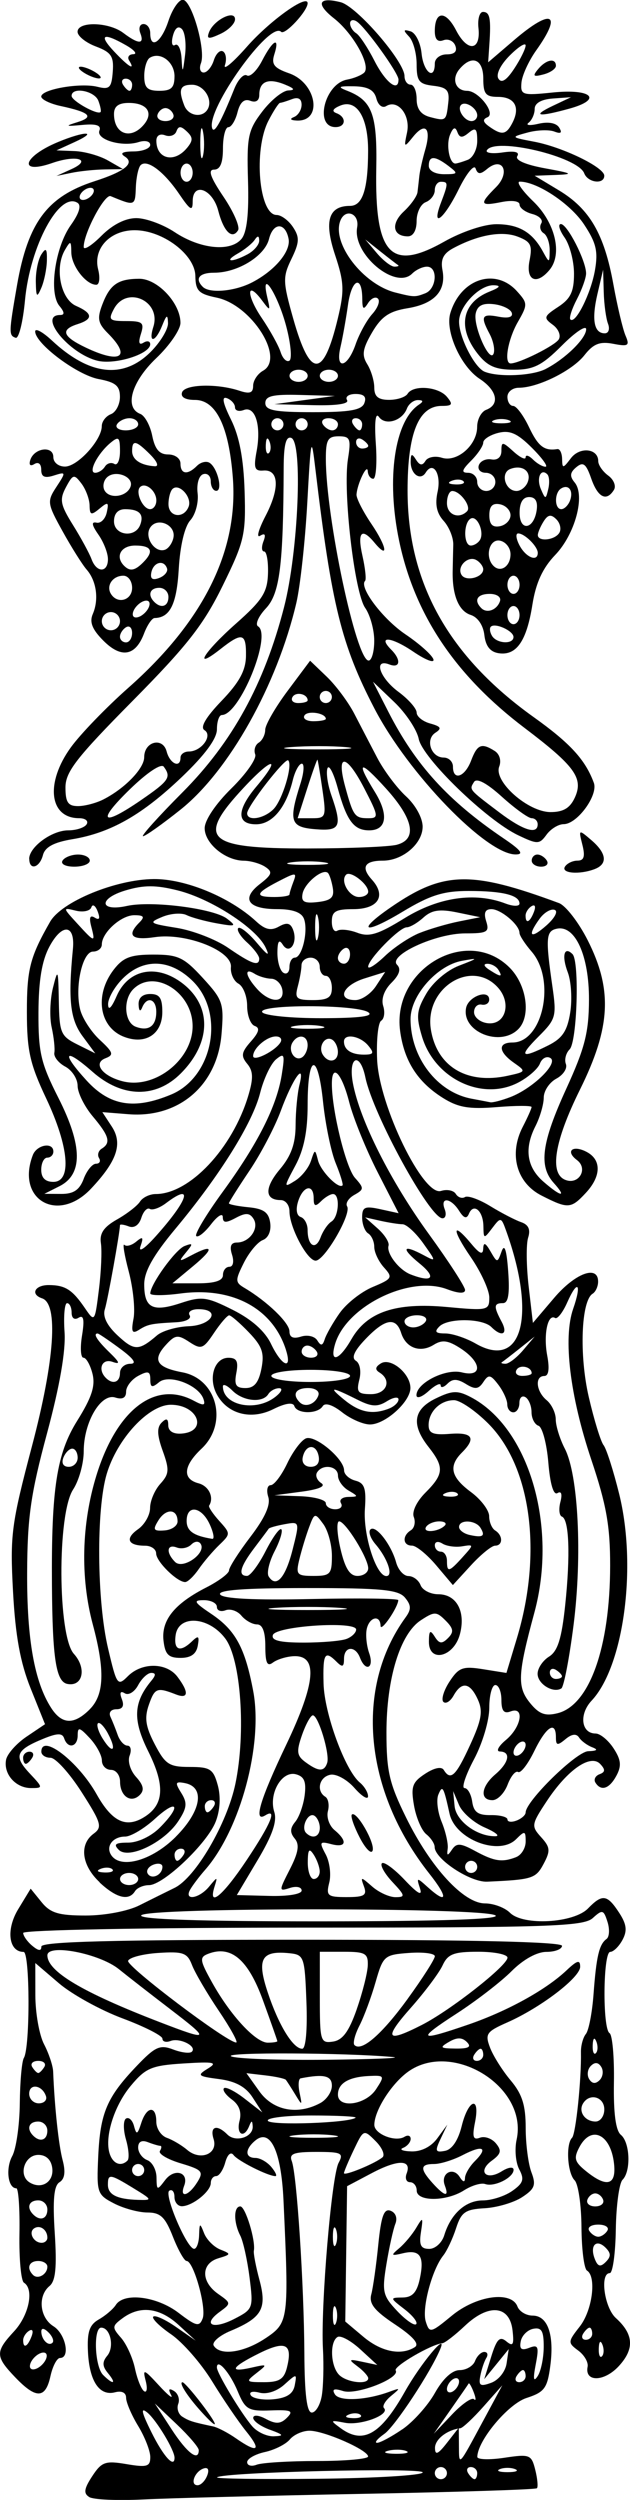 <?xml version="1.0" encoding="UTF-8" standalone="no"?>
<!-- Created with Inkscape (http://www.inkscape.org/) -->

<svg
   width="27.534mm"
   height="109.12mm"
   viewBox="0 0 27.534 109.12"
   version="1.1"
   id="svg5"
   inkscape:version="1.1 (c4e8f9ed74, 2021-05-24)"
   sodipodi:docname="ornament6.svg"
   xmlns:inkscape="http://www.inkscape.org/namespaces/inkscape"
   xmlns:sodipodi="http://sodipodi.sourceforge.net/DTD/sodipodi-0.dtd"
   xmlns="http://www.w3.org/2000/svg"
   xmlns:svg="http://www.w3.org/2000/svg">
  <sodipodi:namedview
     id="namedview7"
     pagecolor="#ffffff"
     bordercolor="#666666"
     borderopacity="1.0"
     inkscape:pageshadow="2"
     inkscape:pageopacity="0.0"
     inkscape:pagecheckerboard="0"
     inkscape:document-units="mm"
     showgrid="false"
     inkscape:zoom="0.94615212"
     inkscape:cx="-337.68354"
     inkscape:cy="53.374081"
     inkscape:window-width="2506"
     inkscape:window-height="1403"
     inkscape:window-x="1974"
     inkscape:window-y="0"
     inkscape:window-maximized="1"
     inkscape:current-layer="layer1" />
  <defs
     id="defs2" />
  <g
     inkscape:label="Layer 1"
     inkscape:groupmode="layer"
     id="layer1"
     transform="translate(-253.041,-139.548)">
    <path
       style="fill:#000000;stroke-width:0.265"
       d="m 256.94,248.541 c -0.256,-0.158 -0.226,-0.364 0.131,-0.908 0.412,-0.629 0.573,-0.685 1.5,-0.528 0.896,0.151 1.039,0.109 1.038,-0.311 -5.6e-4,-0.267 -0.239,-0.876 -0.529,-1.353 -0.29,-0.476 -0.528,-1.031 -0.528,-1.232 0,-0.223 -0.187,-0.317 -0.481,-0.24 -0.683,0.179 -1.125,-0.481 -1.186,-1.77 -0.041,-0.867 0.064,-1.176 0.477,-1.411 0.291,-0.166 0.624,-0.45 0.741,-0.632 0.357,-0.558 1.795,-0.377 2.742,0.346 0.773,0.59 0.909,0.621 1.053,0.245 0.177,-0.461 -0.396,-2.509 -0.702,-2.509 -0.1,0 -0.369,-0.476 -0.598,-1.058 -0.338,-0.861 -0.545,-1.058 -1.112,-1.058 -0.383,0 -1.041,-0.178 -1.462,-0.396 -0.737,-0.381 -0.764,-0.461 -0.69,-2.055 0.087,-1.898 0.378,-2.581 1.681,-3.945 0.808,-0.846 1.016,-0.94 1.593,-0.72 0.365,0.139 0.733,0.183 0.818,0.098 0.237,-0.237 -0.53,-0.623 -0.931,-0.469 -0.195,0.075 -0.355,0.03 -0.355,-0.1 0,-0.13 -0.787,-0.529 -1.748,-0.888 -0.962,-0.359 -2.212,-1.049 -2.778,-1.533 l -1.03,-0.881 0.002,1.41 c 9e-4,0.775 0.172,1.737 0.381,2.136 0.208,0.399 0.387,0.935 0.397,1.191 0.06,1.532 0.24,3.211 0.414,3.866 0.136,0.513 0.093,0.823 -0.136,0.964 -0.245,0.151 -0.302,0.76 -0.208,2.221 0.096,1.494 0.037,2.089 -0.228,2.309 -0.526,0.437 -0.434,1.379 0.172,1.758 0.529,0.33 0.746,1.384 0.286,1.384 -0.134,0 -0.322,0.357 -0.418,0.794 -0.217,0.99 -0.626,1.003 -1.538,0.052 -0.876,-0.915 -0.881,-1.114 -0.05,-2.011 0.652,-0.703 0.882,-1.842 0.43,-2.121 -0.127,-0.079 -0.216,-1.038 -0.197,-2.132 0.019,-1.094 -0.043,-1.989 -0.137,-1.989 -0.366,0 -0.475,-0.861 -0.178,-1.408 0.172,-0.317 0.32,-1.35 0.33,-2.296 0.009,-0.946 0.089,-1.839 0.177,-1.984 0.279,-0.46 0.268,-4.63 -0.012,-4.63 -0.654,0 -0.777,-0.973 -0.235,-1.864 l 0.545,-0.896 0.475,0.586 c 0.386,0.477 0.747,0.586 1.932,0.586 0.833,0 1.835,-0.189 2.339,-0.442 0.485,-0.243 1.179,-0.587 1.543,-0.765 0.919,-0.449 2.299,-2.811 2.661,-4.554 0.462,-2.228 0.24,-5.413 -0.442,-6.326 -0.721,-0.966 -2.043,-1.058 -2.172,-0.15 -0.094,0.661 0.196,0.768 0.719,0.265 0.278,-0.267 0.325,-0.23 0.248,0.198 -0.065,0.362 -0.304,0.529 -0.753,0.529 -0.526,0 -0.675,-0.15 -0.744,-0.751 -0.102,-0.894 0.477,-1.613 1.872,-2.325 0.546,-0.279 0.992,-0.614 0.992,-0.745 0,-0.131 0.422,-0.792 0.938,-1.468 0.637,-0.835 0.886,-1.393 0.776,-1.74 -0.089,-0.281 -0.041,-0.511 0.108,-0.511 0.148,0 0.473,-0.428 0.721,-0.95 0.248,-0.523 0.617,-1.014 0.82,-1.092 0.41,-0.157 1.665,0.895 1.665,1.396 0,0.176 0.223,0.378 0.494,0.449 0.401,0.105 0.48,0.339 0.416,1.234 -0.081,1.141 0.491,2.931 0.937,2.931 0.317,0 0.052,-0.777 -0.475,-1.391 -0.22,-0.256 -0.319,-0.545 -0.222,-0.642 0.224,-0.224 0.91,0.652 1.125,1.438 0.09,0.327 0.332,0.595 0.539,0.595 0.207,0 0.445,0.179 0.529,0.397 0.084,0.218 0.433,0.397 0.776,0.397 0.797,0 1.206,0.757 0.943,1.746 -0.266,1.001 -1.361,1.262 -1.355,0.323 0.003,-0.488 0.055,-0.533 0.254,-0.219 0.199,0.316 0.316,0.328 0.58,0.064 0.264,-0.264 0.243,-0.418 -0.105,-0.766 -0.401,-0.401 -0.488,-0.402 -1.084,-0.011 -0.903,0.592 -1.5,2.542 -1.5,4.897 0,1.688 0.123,2.221 0.858,3.713 1.073,2.179 2.516,3.747 3.448,3.747 0.376,0 0.868,0.184 1.093,0.409 0.576,0.576 2.784,0.454 3.409,-0.188 0.625,-0.642 0.837,-0.615 1.356,0.178 0.332,0.507 0.369,0.789 0.153,1.191 -0.155,0.29 -0.397,0.526 -0.537,0.526 -0.314,0 -0.343,3.354 -0.03,3.547 0.124,0.076 0.21,1.043 0.191,2.149 -0.022,1.344 0.078,2.103 0.304,2.29 0.402,0.333 0.449,1.587 0.073,1.962 -0.146,0.146 -0.278,1.122 -0.294,2.17 -0.016,1.048 -0.135,1.905 -0.265,1.905 -0.442,0 -0.237,1.504 0.267,1.96 0.783,0.708 0.821,1.351 0.124,2.103 -0.637,0.687 -1.496,0.701 -1.359,0.022 0.039,-0.194 -0.145,-0.511 -0.409,-0.706 -0.461,-0.34 -0.458,-0.382 0.066,-1.049 0.551,-0.7 0.742,-2.178 0.316,-2.442 -0.126,-0.078 -0.235,-0.932 -0.241,-1.897 -0.006,-0.965 -0.141,-1.884 -0.299,-2.043 -0.317,-0.317 -0.392,-1.578 -0.112,-1.858 0.164,-0.164 0.411,-2.55 0.388,-3.736 -0.006,-0.284 0.091,-0.642 0.216,-0.794 0.124,-0.152 0.275,-0.932 0.334,-1.732 0.123,-1.658 0.245,-2.179 0.568,-2.414 0.125,-0.091 0.144,-0.427 0.042,-0.747 -0.17,-0.534 -0.222,-0.548 -0.644,-0.165 -0.404,0.366 -1.936,0.416 -12.676,0.416 -6.831,0 -12.216,0.102 -12.216,0.232 0,0.128 0.179,0.38 0.397,0.562 0.274,0.228 0.397,0.238 0.397,0.032 0,-0.215 3.141,-0.297 11.377,-0.297 7.408,0 11.377,0.092 11.377,0.265 0,0.146 -0.307,0.265 -0.682,0.265 -0.414,0 -1.012,0.331 -1.521,0.841 -0.462,0.463 -1.543,1.296 -2.402,1.852 -1.774,1.148 -1.682,1.234 0.508,0.481 1.713,-0.589 3.392,-1.515 4.296,-2.368 0.467,-0.441 0.595,-0.474 0.595,-0.156 0,0.469 -1.728,1.786 -3.187,2.43 -0.911,0.402 -0.979,0.502 -0.752,1.099 0.137,0.361 0.544,1.007 0.904,1.434 0.499,0.593 0.654,1.081 0.654,2.063 0,0.707 0.113,1.581 0.25,1.943 0.211,0.555 0.148,0.725 -0.405,1.087 -0.36,0.236 -1.098,0.454 -1.639,0.484 -0.847,0.047 -1.021,0.169 -1.249,0.874 -0.146,0.451 -0.398,0.987 -0.561,1.191 -0.495,0.621 -0.943,2.314 -0.762,2.884 0.163,0.514 0.212,0.503 1.138,-0.26 1.071,-0.882 2.601,-1.096 2.868,-0.4 0.084,0.218 0.382,0.397 0.662,0.397 0.663,0 0.955,0.833 0.772,2.207 -0.129,0.966 -0.256,1.136 -1.041,1.39 -0.801,0.259 -2.143,1.866 -2.147,2.571 -7.4e-4,0.118 0.529,0.135 1.177,0.038 1.116,-0.167 1.188,-0.14 1.355,0.525 0.097,0.386 0.13,0.749 0.073,0.805 -0.057,0.057 -3.494,0.167 -7.639,0.245 -4.144,0.078 -8.448,0.188 -9.565,0.244 -1.116,0.056 -2.178,0.01 -2.36,-0.103 z m 5.155,-0.933 c 0.099,-0.258 0.04,-0.379 -0.154,-0.314 -0.396,0.132 -0.613,0.733 -0.266,0.733 0.142,0 0.331,-0.189 0.419,-0.419 z m 9.421,-0.142 c 0,-0.221 -8.732,-0.011 -8.989,0.216 -0.069,0.061 1.925,0.089 4.432,0.062 2.506,-0.027 4.557,-0.152 4.557,-0.278 z m 1.058,0.032 c 0,-0.146 -0.119,-0.265 -0.265,-0.265 -0.146,0 -0.265,0.119 -0.265,0.265 0,0.146 0.119,0.265 0.265,0.265 0.146,0 0.265,-0.119 0.265,-0.265 z m 1.323,0 c 0,-0.146 -0.126,-0.265 -0.28,-0.265 -0.154,0 -0.207,0.119 -0.117,0.265 0.09,0.146 0.216,0.265 0.28,0.265 0.064,0 0.117,-0.119 0.117,-0.265 z m 1.654,-0.175 c -0.182,-0.073 -0.48,-0.073 -0.661,0 -0.182,0.073 -0.033,0.133 0.331,0.133 0.364,0 0.513,-0.06 0.331,-0.133 z m -8.643,-0.354 c 1.225,0 2.224,-0.089 2.22,-0.198 -0.01,-0.286 -1.92,-1.124 -2.561,-1.124 -0.298,0 -0.684,0.171 -0.858,0.38 -0.173,0.209 -0.664,0.457 -1.091,0.55 -0.427,0.094 -0.775,0.293 -0.775,0.442 0,0.15 0.188,0.2 0.419,0.111 0.23,-0.088 1.421,-0.161 2.646,-0.161 z m -6.239,-0.145 c 0,-0.329 -0.788,-1.637 -1.185,-1.966 -0.31,-0.257 -0.261,-0.021 0.181,0.866 0.523,1.052 1.004,1.578 1.004,1.1 z m 13.47,-1.574 0.856,-1.587 -0.821,0.926 c -0.452,0.509 -0.907,0.936 -1.012,0.949 -0.582,0.07 -1.115,0.486 -1.11,0.865 0.004,0.328 0.133,0.273 0.523,-0.227 l 0.517,-0.661 0.006,0.772 c 0.007,0.917 -0.036,0.96 1.04,-1.036 z m -12.412,1.243 c 0,-0.117 -0.432,-0.623 -0.96,-1.124 l -0.96,-0.912 0.731,1.124 c 0.673,1.035 1.19,1.431 1.19,0.912 z m 9.067,0.039 c -0.179,-0.072 -0.536,-0.077 -0.794,-0.01 -0.257,0.067 -0.111,0.126 0.326,0.132 0.437,0.005 0.647,-0.05 0.468,-0.122 z m -6.993,-0.856 c -0.34,-0.421 -1.011,-1.405 -1.49,-2.186 -0.479,-0.781 -1.286,-1.704 -1.792,-2.051 -0.506,-0.347 -0.857,-0.694 -0.779,-0.772 0.078,-0.078 0.527,0.127 0.998,0.454 l 0.857,0.596 -0.742,-0.681 c -0.829,-0.76 -1.68,-0.867 -2.445,-0.308 -0.473,0.346 -0.479,0.408 -0.08,0.86 0.237,0.268 0.512,0.873 0.612,1.344 0.1,0.471 0.281,0.918 0.402,0.993 0.121,0.075 0.15,-0.132 0.065,-0.46 -0.138,-0.534 -0.079,-0.513 0.575,0.198 0.401,0.437 0.642,0.627 0.535,0.422 -0.133,-0.253 -0.091,-0.308 0.129,-0.172 0.178,0.11 0.261,0.363 0.185,0.562 -0.076,0.199 0.005,0.451 0.18,0.561 0.3,0.188 0.445,0.233 1.342,0.423 0.199,0.042 0.645,0.274 0.992,0.515 0.961,0.669 1.142,0.55 0.456,-0.299 z m -1.989,-0.888 c -0.597,-0.663 -0.972,-1.257 -0.794,-1.257 0.064,0 0.434,0.417 0.823,0.926 0.797,1.045 0.781,1.23 -0.029,0.331 z m 8.814,0.798 c 0.474,-0.325 1.114,-1.039 1.422,-1.587 0.351,-0.625 0.754,-0.997 1.081,-0.997 0.286,0 0.589,-0.179 0.673,-0.397 0.084,-0.218 0.266,-0.397 0.404,-0.397 0.139,0 0.179,0.119 0.089,0.264 -0.09,0.145 -0.208,0.495 -0.262,0.779 -0.083,0.43 -0.004,0.48 0.478,0.303 0.321,-0.118 0.618,-0.491 0.67,-0.841 l 0.093,-0.629 -0.535,0.657 -0.535,0.657 0.303,-0.975 c 0.242,-0.778 0.376,-0.915 0.663,-0.677 0.292,0.242 0.343,0.152 0.271,-0.48 -0.124,-1.091 -1.042,-1.18 -2.078,-0.202 -0.435,0.411 -0.88,0.754 -0.988,0.764 -0.478,0.042 -2.148,1.014 -2.041,1.188 0.207,0.335 -1.71,1.085 -2.298,0.899 -0.395,-0.125 -0.499,-0.085 -0.359,0.142 0.197,0.319 1.359,0.265 2.383,-0.111 0.492,-0.18 0.497,-0.168 0.07,0.184 -0.252,0.208 -0.391,0.446 -0.308,0.529 0.285,0.285 -1.013,0.773 -1.705,0.641 -0.652,-0.125 -0.663,-0.11 -0.184,0.239 0.979,0.716 1.745,0.278 2.806,-1.603 0.688,-1.219 1.868,-2.64 1.547,-1.862 -0.418,1.011 -1.983,3.385 -2.445,3.709 -0.308,0.216 -0.452,0.392 -0.319,0.392 0.133,0 0.629,-0.266 1.103,-0.591 z m -5.79,0.019 c -0.4,-0.146 -0.728,-0.379 -0.728,-0.518 0,-0.144 0.239,-0.124 0.56,0.048 0.433,0.232 0.641,0.219 0.917,-0.057 0.299,-0.299 0.184,-0.35 -0.717,-0.317 -0.982,0.036 -1.105,-0.036 -1.442,-0.842 -0.34,-0.814 -0.906,-1.458 -0.906,-1.031 0,0.243 1.043,1.976 1.54,2.56 0.217,0.255 0.644,0.454 0.949,0.442 0.462,-0.017 0.434,-0.065 -0.173,-0.287 z m 8.921,-1.333 c 0.093,0.093 0.088,-0.041 -0.01,-0.297 -0.098,-0.257 -0.199,-0.431 -0.223,-0.389 -0.024,0.043 -0.378,0.554 -0.785,1.136 l -0.741,1.058 0.795,-0.839 c 0.437,-0.461 0.871,-0.762 0.964,-0.67 z m -4.958,0.687 c -0.088,-0.088 -0.316,-0.097 -0.507,-0.021 -0.211,0.085 -0.148,0.147 0.16,0.16 0.279,0.011 0.435,-0.051 0.347,-0.139 z m -1.696,-0.832 c 0.069,-0.4 0.093,-1.323 0.052,-2.051 -0.103,-1.851 0.377,-7.546 0.685,-8.122 0.229,-0.428 0.129,-0.477 -0.973,-0.477 -0.991,0 -1.198,0.078 -1.074,0.403 0.22,0.574 0.533,5.355 0.55,8.394 0.01,1.786 0.109,2.58 0.324,2.58 0.17,6e-5 0.366,-0.327 0.436,-0.728 z m -1.18,-0.463 c 0.097,-0.519 0.088,-0.519 -0.452,-0.033 -0.327,0.295 -0.77,0.439 -1.089,0.355 -0.309,-0.081 -0.471,-0.032 -0.381,0.114 0.087,0.14 0.532,0.218 0.99,0.174 0.587,-0.057 0.862,-0.237 0.932,-0.61 z m 7.181,-0.164 c 0,-0.146 -0.119,-0.191 -0.265,-0.101 -0.146,0.09 -0.265,0.283 -0.265,0.428 0,0.146 0.119,0.191 0.265,0.101 0.146,-0.09 0.265,-0.283 0.265,-0.428 z M 257.758,243.132 c -0.248,-0.299 -0.255,-0.487 -0.028,-0.76 0.318,-0.383 0.136,-1.224 -0.265,-1.224 -0.352,0 -0.286,1.697 0.081,2.064 0.451,0.451 0.604,0.394 0.212,-0.079 z m 7.825,-0.25 c 0.257,-1.026 -0.057,-1.186 -1.207,-0.618 -1.235,0.611 -1.369,0.862 -0.334,0.627 0.691,-0.157 0.702,-0.145 0.214,0.236 -0.489,0.382 -0.474,0.401 0.326,0.401 0.669,0 0.872,-0.131 1.002,-0.646 z m 3.552,0.477 c 0,-0.093 -0.208,-0.325 -0.463,-0.516 -0.416,-0.312 -0.396,-0.333 0.198,-0.206 l 0.661,0.14 -0.747,-0.686 c -0.411,-0.377 -0.857,-0.618 -0.992,-0.535 -0.35,0.216 -0.304,1.279 0.072,1.655 0.332,0.332 1.27,0.441 1.27,0.148 z m 6.879,-0.095 c 0,-0.146 -0.052,-0.265 -0.117,-0.265 -0.064,0 -0.19,0.119 -0.28,0.265 -0.09,0.146 -0.037,0.265 0.117,0.265 0.154,0 0.28,-0.119 0.28,-0.265 z m 0.79,-1.276 c 0.003,-0.694 -0.093,-0.861 -0.456,-0.791 -0.253,0.049 -0.5,0.295 -0.548,0.548 -0.066,0.341 0.03,0.414 0.37,0.283 0.397,-0.153 0.435,-0.056 0.284,0.729 -0.122,0.636 -0.097,0.787 0.086,0.507 0.143,-0.218 0.262,-0.793 0.264,-1.276 z m -21.741,0.499 c 0.066,-0.198 -0.033,-0.298 -0.232,-0.232 -0.191,0.064 -0.399,0.272 -0.463,0.463 -0.066,0.198 0.033,0.298 0.232,0.232 0.191,-0.064 0.399,-0.272 0.463,-0.463 z m 24.307,-0.595 c -0.085,-0.211 -0.147,-0.148 -0.16,0.16 -0.011,0.279 0.051,0.435 0.139,0.347 0.088,-0.088 0.097,-0.316 0.021,-0.507 z m -14.706,-0.293 c 0.992,-0.67 1.008,-0.793 0.767,-6.007 -0.099,-2.15 -0.574,-3.158 -1.232,-2.612 -0.461,0.382 -0.457,0.76 0.008,0.76 0.2,0 0.513,0.179 0.694,0.397 0.181,0.218 0.261,0.397 0.177,0.397 -0.322,0 -1.642,-0.664 -1.831,-0.921 -0.116,-0.158 -0.266,-0.024 -0.362,0.325 -0.09,0.327 -0.268,0.595 -0.397,0.595 -0.129,0 -0.234,0.136 -0.234,0.302 0,0.362 -0.793,1.001 -1.257,1.013 -0.182,0.005 -0.331,-0.177 -0.331,-0.404 0,-0.227 -0.101,-0.35 -0.225,-0.274 -0.249,0.154 0.769,2.538 1.085,2.538 0.109,1.1e-4 0.207,-0.268 0.217,-0.595 0.017,-0.545 0.035,-0.552 0.218,-0.086 0.11,0.28 0.429,0.601 0.709,0.712 0.481,0.191 0.476,0.213 -0.086,0.381 -0.762,0.229 -0.768,1.024 -0.011,1.554 0.575,0.403 0.576,0.415 0.067,0.787 -0.775,0.567 -0.291,0.787 0.656,0.298 0.806,-0.417 0.822,-0.46 0.651,-1.805 -0.097,-0.758 -0.279,-1.579 -0.405,-1.824 -0.296,-0.575 -0.294,-1.274 0.002,-1.274 0.222,0 0.677,1.488 0.592,1.935 -0.023,0.118 0.088,0.693 0.245,1.277 0.336,1.249 0.109,1.647 -1.265,2.222 -0.495,0.207 -0.825,0.498 -0.733,0.646 0.282,0.457 1.335,0.301 2.279,-0.337 z m 6.508,0.398 c 0.211,-0.134 -0.08,-0.466 -0.864,-0.988 -0.908,-0.604 -1.149,-0.909 -1.04,-1.315 0.077,-0.291 0.215,-1.263 0.305,-2.161 0.126,-1.259 0.25,-1.599 0.54,-1.487 0.223,0.086 0.307,0.319 0.206,0.573 -0.093,0.236 -0.268,1.024 -0.388,1.752 -0.201,1.213 -0.162,1.383 0.466,2.048 0.377,0.399 0.751,0.658 0.832,0.577 0.081,-0.081 -0.148,-0.375 -0.51,-0.653 -0.642,-0.493 -0.644,-0.505 -0.083,-0.511 0.42,-0.004 0.621,-0.218 0.747,-0.793 0.22,-1.003 0.021,-1.316 -0.726,-1.139 -0.532,0.126 -0.55,0.102 -0.165,-0.223 0.237,-0.2 0.571,-0.602 0.744,-0.893 0.287,-0.485 0.304,-0.468 0.202,0.198 -0.087,0.565 -0.006,0.728 0.363,0.728 0.262,0 0.556,-0.267 0.656,-0.595 0.286,-0.937 0.934,-1.521 1.688,-1.521 0.382,0 0.959,-0.186 1.283,-0.413 0.483,-0.338 0.538,-0.508 0.306,-0.942 -0.156,-0.291 -0.207,-0.874 -0.115,-1.295 0.516,-2.35 -2.911,-4.412 -4.827,-2.904 -0.709,0.558 -1.391,1.665 -1.391,2.258 0,0.401 0.924,0.764 1.321,0.518 0.147,-0.091 0.267,-0.049 0.267,0.093 0,0.142 -0.149,0.318 -0.331,0.392 -0.182,0.073 -0.018,0.143 0.365,0.154 0.432,0.013 0.861,-0.204 1.132,-0.574 l 0.437,-0.595 -0.294,0.619 c -0.256,0.538 -0.231,0.607 0.191,0.526 0.308,-0.059 0.575,-0.455 0.73,-1.082 0.295,-1.191 0.817,-1.341 0.583,-0.168 -0.129,0.644 -0.083,0.79 0.212,0.677 0.207,-0.08 0.522,0.031 0.7,0.245 0.261,0.315 0.227,0.46 -0.179,0.756 -0.644,0.471 -0.25,0.892 0.435,0.464 0.29,-0.181 0.517,-0.21 0.517,-0.065 0,0.342 -0.843,0.764 -1.241,0.621 -0.173,-0.062 -0.59,0.062 -0.926,0.276 -0.776,0.493 -2.067,0.498 -2.067,0.008 0,-0.2 -0.132,-0.364 -0.293,-0.364 -0.161,0 -0.227,-0.171 -0.147,-0.38 0.236,-0.616 -0.38,-0.621 -1.529,-0.013 l -1.073,0.567 -0.04,2.954 -0.04,2.954 0.788,0.663 c 0.786,0.661 1.654,0.835 2.255,0.453 z m -16.753,-0.465 c 0.09,-0.235 0.046,-0.342 -0.104,-0.249 -0.144,0.089 -0.262,0.274 -0.262,0.411 0,0.381 0.19,0.297 0.366,-0.162 z m 0.741,-0.176 c -0.19,-0.19 -0.313,-0.205 -0.313,-0.04 0,0.353 0.313,0.666 0.489,0.489 0.075,-0.075 -0.004,-0.278 -0.176,-0.45 z m 23.764,0.057 c 0,-0.146 -0.052,-0.265 -0.117,-0.265 -0.064,0 -0.19,0.119 -0.28,0.265 -0.09,0.146 -0.037,0.265 0.117,0.265 0.154,0 0.28,-0.119 0.28,-0.265 z m -11.202,-1.124 c -0.073,-0.182 -0.133,-0.033 -0.133,0.331 0,0.364 0.06,0.513 0.133,0.331 0.073,-0.182 0.073,-0.48 0,-0.661 z m -12.611,-1.802 c 0,-0.137 -0.179,-0.249 -0.397,-0.249 -0.409,0 -0.526,0.312 -0.228,0.61 0.211,0.211 0.625,-0.028 0.625,-0.361 z m 24.399,-0.827 c -0.404,-0.404 -0.702,-0.106 -0.478,0.478 0.132,0.345 0.247,0.379 0.482,0.144 0.235,-0.235 0.234,-0.383 -0.004,-0.622 z m -11.788,-0.811 c -0.073,-0.182 -0.133,-0.033 -0.133,0.331 0,0.364 0.06,0.513 0.133,0.331 0.073,-0.182 0.073,-0.48 0,-0.661 z m -12.611,0.375 c 0,-0.345 -0.315,-0.574 -0.57,-0.415 -0.274,0.169 -0.038,0.636 0.321,0.636 0.137,0 0.249,-0.099 0.249,-0.22 z m 24.474,-0.309 c 0.09,-0.146 -0.089,-0.265 -0.397,-0.265 -0.308,0 -0.487,0.119 -0.397,0.265 0.09,0.146 0.269,0.265 0.397,0.265 0.128,0 0.307,-0.119 0.397,-0.265 z m -24.474,-0.926 c 0,-0.218 -0.179,-0.397 -0.397,-0.397 -0.413,0 -0.525,0.313 -0.22,0.617 0.304,0.304 0.617,0.193 0.617,-0.22 z m 24.291,-0.417 c -0.052,-0.156 -0.208,-0.284 -0.346,-0.284 -0.138,0 -0.294,0.128 -0.346,0.284 -0.052,0.156 0.104,0.284 0.346,0.284 0.243,0 0.398,-0.128 0.346,-0.284 z m -20.527,-0.51 c -1.031,-0.629 -1.118,-0.641 -1.118,-0.153 0,0.436 0.396,0.634 1.323,0.662 0.631,0.019 0.622,-0.004 -0.205,-0.508 z m 2.783,-0.254 c 0.295,-0.472 0.229,-0.548 -0.721,-0.833 -0.575,-0.172 -0.983,-0.415 -0.907,-0.539 0.077,-0.124 0.082,-0.225 0.013,-0.225 -0.069,0 -0.315,-0.072 -0.545,-0.161 -0.267,-0.102 -0.419,-0.017 -0.419,0.236 0,0.218 0.179,0.465 0.397,0.549 0.218,0.084 0.401,0.424 0.405,0.756 0.008,0.574 0.026,0.58 0.379,0.114 0.407,-0.537 1.056,-0.34 0.829,0.252 -0.212,0.554 0.196,0.446 0.568,-0.15 z m 10.823,0.131 c -0.199,-0.518 0.353,-0.837 0.647,-0.373 0.148,0.234 0.232,0.253 0.235,0.053 0.002,-0.172 0.197,-0.505 0.432,-0.74 0.598,-0.598 0.348,-0.72 -0.537,-0.261 -0.41,0.213 -0.97,0.387 -1.245,0.387 -0.614,0 -0.629,0.211 -0.061,0.839 0.529,0.584 0.73,0.621 0.528,0.096 z m -17.158,-0.77 c -0.051,-0.357 -0.272,-0.562 -0.606,-0.562 -0.605,0 -0.89,0.888 -0.384,1.201 0.529,0.327 1.077,-0.026 0.99,-0.639 z m 24.552,-0.196 c -0.148,-1.274 -0.993,-1.675 -1.507,-0.714 -0.263,0.492 -0.221,0.649 0.285,1.058 0.912,0.738 1.335,0.619 1.222,-0.344 z m -20.531,0.296 c 0,-0.146 -0.119,-0.265 -0.265,-0.265 -0.146,0 -0.265,0.119 -0.265,0.265 0,0.146 0.119,0.265 0.265,0.265 0.146,0 0.265,-0.119 0.265,-0.265 z m 10.411,-0.553 c 0.124,-0.103 -0.01,-0.423 -0.298,-0.71 -0.52,-0.52 -0.524,-0.519 -0.953,0.379 -0.237,0.496 -0.43,0.955 -0.43,1.019 0,0.139 1.354,-0.416 1.68,-0.689 z m -11.141,0.136 c 0.084,-0.084 0.053,-0.499 -0.069,-0.922 -0.121,-0.424 -0.12,-0.833 0.004,-0.909 0.124,-0.076 0.281,0.071 0.349,0.327 0.106,0.398 0.152,0.379 0.315,-0.129 0.238,-0.742 0.659,-0.779 0.659,-0.058 0,0.296 0.208,0.611 0.463,0.702 0.255,0.09 0.654,0.328 0.888,0.527 0.577,0.493 1.358,0.172 1.153,-0.475 -0.176,-0.554 0.14,-0.659 0.601,-0.198 0.363,0.363 1.137,0.114 1.108,-0.358 -0.016,-0.266 -0.05,-0.267 -0.154,-0.008 -0.227,0.563 -0.578,0.364 -0.42,-0.238 0.098,-0.374 -0.018,-0.69 -0.336,-0.923 -0.267,-0.195 -0.422,-0.417 -0.346,-0.493 0.076,-0.076 0.484,0.13 0.907,0.459 l 0.768,0.597 -0.427,-0.66 c -0.297,-0.458 -0.741,-0.701 -1.455,-0.794 -0.942,-0.123 -0.983,-0.161 -0.499,-0.458 0.447,-0.274 0.283,-0.309 -1.053,-0.225 -1.41,0.088 -1.661,0.194 -2.313,0.975 -0.752,0.901 -1.175,2.311 -0.905,3.015 0.157,0.409 0.492,0.517 0.763,0.247 z m -3.504,-1.303 c 0,-0.218 -0.179,-0.397 -0.397,-0.397 -0.413,0 -0.525,0.313 -0.22,0.617 0.304,0.304 0.617,0.193 0.617,-0.22 z m 12.502,0.205 c -0.473,-0.059 -1.247,-0.059 -1.72,0 -0.473,0.059 -0.086,0.107 0.86,0.107 0.946,0 1.333,-0.048 0.86,-0.107 z m 0.97,-0.77 c 0.061,-0.053 -0.81,-0.097 -1.934,-0.097 -1.124,0 -1.979,0.105 -1.899,0.234 0.132,0.214 3.575,0.09 3.833,-0.137 z m 10.87,-0.362 c 0,-0.548 -0.638,-0.73 -0.926,-0.265 -0.221,0.358 0.077,0.794 0.545,0.794 0.21,0 0.381,-0.238 0.381,-0.529 z m -12.418,-0.274 c 0.281,-0.151 0.512,-0.492 0.512,-0.758 0,-0.442 -0.342,-0.524 -1.364,-0.325 -0.096,0.019 -0.117,0.302 -0.048,0.629 0.121,0.574 0.114,0.576 -0.196,0.066 -0.177,-0.291 -0.359,-0.574 -0.404,-0.629 -0.045,-0.055 -0.452,-0.143 -0.903,-0.195 l -0.82,-0.096 0.563,0.79 c 0.602,0.845 1.663,1.051 2.661,0.517 z m -11.984,-0.305 c -0.164,-0.491 -0.733,-0.572 -0.733,-0.105 0,0.23 0.189,0.419 0.419,0.419 0.23,0 0.372,-0.141 0.314,-0.314 z m 14.425,-0.3 c 0.387,-0.591 0.375,-0.612 -0.309,-0.58 -0.89,0.042 -1.356,0.321 -1.356,0.813 0,0.622 1.216,0.452 1.664,-0.232 z m 9.845,-0.974 c -0.128,-0.207 -0.28,-0.223 -0.457,-0.046 -0.146,0.146 -0.178,0.404 -0.073,0.575 0.128,0.207 0.28,0.223 0.457,0.046 0.146,-0.146 0.178,-0.404 0.073,-0.575 z m -24.342,0 c 0.09,-0.146 -0.029,-0.265 -0.265,-0.265 -0.235,0 -0.355,0.119 -0.265,0.265 0.09,0.146 0.209,0.265 0.265,0.265 0.056,0 0.175,-0.119 0.265,-0.265 z m 15.214,-0.436 c -2.122,-0.188 -7.337,-0.211 -7.054,-0.032 0.169,0.107 2.033,0.176 4.143,0.154 2.11,-0.022 3.42,-0.077 2.91,-0.122 z m 3.969,-0.094 c 0,-0.146 -0.052,-0.265 -0.117,-0.265 -0.064,0 -0.19,0.119 -0.28,0.265 -0.09,0.146 -0.037,0.265 0.117,0.265 0.154,0 0.28,-0.119 0.28,-0.265 z m 4.943,-0.579 c -0.085,-0.211 -0.147,-0.148 -0.16,0.16 -0.011,0.279 0.051,0.435 0.139,0.347 0.088,-0.088 0.097,-0.316 0.021,-0.507 z m -12.671,-1.736 c -0.074,-1.969 -0.104,-2.053 -0.739,-2.119 -1.232,-0.128 -1.439,0.243 -0.954,1.703 0.476,1.435 1.108,2.466 1.51,2.466 0.155,0 0.23,-0.828 0.183,-2.051 z m 4.427,-0.132 c 0.651,-0.895 1.185,-1.73 1.185,-1.855 0,-0.125 -0.506,-0.19 -1.124,-0.145 -1.085,0.079 -1.136,0.123 -1.465,1.272 -0.187,0.655 -0.504,1.509 -0.704,1.898 -0.2,0.389 -0.298,0.772 -0.22,0.851 0.307,0.307 1.196,-0.464 2.329,-2.02 z m 2.586,1.89 c -0.209,-0.209 -0.43,-0.212 -0.781,-0.008 -0.428,0.249 -0.392,0.285 0.292,0.292 0.569,0.006 0.701,-0.071 0.489,-0.284 z m -10.841,-1.362 c -0.516,-0.764 -1.043,-1.663 -1.172,-1.999 -0.205,-0.535 -0.386,-0.6 -1.471,-0.529 -0.68,0.044 -1.275,0.2 -1.322,0.345 -0.077,0.242 4.303,3.549 4.722,3.565 0.099,0.004 -0.241,-0.618 -0.757,-1.382 z m 2.557,1.323 c -0.002,-0.036 -0.286,-0.84 -0.63,-1.786 -0.647,-1.777 -1.392,-2.411 -2.388,-2.029 -0.394,0.151 -0.377,0.278 0.167,1.255 0.797,1.43 1.904,2.626 2.432,2.626 0.233,0 0.421,-0.03 0.419,-0.066 z m 3.468,-1.389 c 0.255,-0.728 0.473,-1.591 0.485,-1.918 0.018,-0.522 -0.111,-0.595 -1.038,-0.595 h -1.058 v 2.003 c 0,1.904 0.028,1.999 0.574,1.918 0.421,-0.062 0.697,-0.436 1.038,-1.407 z m -8.131,0.006 c -0.853,-0.652 -1.871,-1.443 -2.262,-1.759 -0.848,-0.685 -3.125,-1.126 -3.125,-0.605 0,0.704 1.53,1.614 4.895,2.91 2.208,0.851 2.254,0.8 0.492,-0.545 z m 10.98,0.674 c 1.255,-0.64 3.741,-2.591 3.741,-2.936 0,-0.142 -0.576,-0.258 -1.28,-0.258 -1.07,0 -1.326,0.098 -1.556,0.595 -0.151,0.327 -0.776,1.161 -1.388,1.852 -1.202,1.358 -1.082,1.545 0.483,0.747 z m 3.212,-4.782 c -0.543,-0.351 -15.261,-0.351 -15.478,0 -0.108,0.174 2.576,0.263 7.856,0.261 5.275,-0.003 7.883,-0.092 7.622,-0.261 z m -12.509,-1.257 c 0.363,-0.441 0.375,-0.441 0.236,0 -0.299,0.951 0.358,0.411 1.403,-1.155 1.055,-1.579 1.349,-2.284 0.816,-1.954 -0.534,0.33 -0.237,-0.673 0.915,-3.085 1.295,-2.714 1.393,-3.915 0.315,-3.861 -0.312,0.016 -0.717,0.141 -0.899,0.278 -0.25,0.189 -0.331,0.015 -0.331,-0.708 0,-0.638 -0.122,-0.958 -0.364,-0.958 -0.2,0 -0.507,-0.172 -0.681,-0.381 -0.174,-0.21 -0.486,-0.316 -0.694,-0.236 -0.208,0.08 -0.378,0.013 -0.378,-0.148 0,-0.161 -0.256,-0.293 -0.568,-0.293 -0.485,0 -0.436,0.089 0.331,0.605 1.051,0.707 1.467,1.473 1.824,3.36 0.441,2.327 -0.562,6.051 -2.103,7.808 -0.255,0.291 -0.548,0.678 -0.651,0.86 -0.285,0.504 0.394,0.396 0.829,-0.132 z m 4.042,0.172 c 0,-0.151 -0.228,-0.202 -0.506,-0.113 -0.497,0.158 -0.498,0.144 -0.005,-0.821 0.373,-0.731 0.426,-1.072 0.209,-1.333 -0.214,-0.257 -0.208,-0.453 0.022,-0.73 0.173,-0.208 0.359,-0.732 0.413,-1.164 0.075,-0.591 -0.021,-0.817 -0.386,-0.913 -0.617,-0.161 -1.196,0.848 -0.943,1.644 0.13,0.409 -0.081,1.017 -0.727,2.102 l -0.91,1.527 1.417,0.037 c 0.824,0.022 1.417,-0.077 1.417,-0.237 z m 2.725,-0.172 c -0.161,-0.441 -0.144,-0.441 0.36,0 0.291,0.255 0.748,0.463 1.017,0.463 0.439,0 0.426,-0.066 -0.132,-0.66 -0.341,-0.363 -0.549,-0.732 -0.462,-0.819 0.087,-0.087 0.535,0.24 0.996,0.727 0.571,0.604 0.784,0.722 0.669,0.371 -0.159,-0.487 -0.142,-0.49 0.327,-0.066 0.873,0.79 0.92,0.48 0.088,-0.571 -2.867,-3.62 -3.286,-8.114 -1.044,-11.196 0.253,-0.348 0.248,-0.529 -0.027,-0.86 -0.289,-0.348 -1.017,-0.419 -4.3,-0.419 -2.724,0 -3.898,0.087 -3.778,0.281 0.114,0.184 1.491,0.253 3.985,0.198 2.096,-0.046 3.806,-0.023 3.801,0.049 -0.025,0.339 -0.767,1.416 -0.775,1.124 -0.014,-0.5 -0.485,-0.396 -0.604,0.132 -0.057,0.255 -0.009,0.731 0.106,1.058 0.23,0.652 -0.155,0.842 -0.402,0.198 -0.207,-0.54 -0.698,-0.503 -0.698,0.053 0,0.35 -0.07,0.379 -0.318,0.132 -0.522,-0.522 -0.61,-0.378 -0.576,0.944 0.034,1.309 0.942,3.786 1.584,4.319 0.202,0.168 0.364,0.44 0.36,0.604 -0.005,0.164 -0.272,-0.001 -0.595,-0.367 -0.323,-0.366 -0.795,-0.625 -1.05,-0.576 -0.488,0.094 -0.631,0.709 -0.223,0.961 0.132,0.082 0.183,0.365 0.114,0.629 -0.069,0.265 0.061,0.636 0.289,0.826 0.586,0.486 0.515,0.786 -0.144,0.613 -0.507,-0.133 -0.53,-0.091 -0.242,0.446 0.174,0.326 0.245,0.879 0.157,1.229 -0.146,0.582 -0.08,0.637 0.763,0.637 0.767,0 0.894,-0.078 0.754,-0.463 z m -0.188,-2.141 c -0.252,-0.486 -0.407,-0.937 -0.343,-1 0.195,-0.195 1.022,1.234 0.908,1.57 -0.059,0.173 -0.313,-0.083 -0.565,-0.57 z m -1.747,1.48 c -0.002,-0.182 -0.119,-0.509 -0.261,-0.728 -0.2,-0.309 -0.257,-0.236 -0.261,0.331 -0.002,0.4 0.115,0.728 0.261,0.728 0.146,0 0.263,-0.149 0.261,-0.331 z m 0.004,-1.903 c 0,-0.21 -0.107,-0.447 -0.237,-0.528 -0.272,-0.168 -0.601,0.512 -0.362,0.751 0.284,0.284 0.599,0.167 0.599,-0.223 z m 0.322,-2.835 c 0.126,-0.377 -0.386,-2.075 -0.626,-2.075 -0.096,0 -0.308,0.386 -0.473,0.857 -0.254,0.728 -0.23,0.908 0.157,1.191 0.566,0.414 0.811,0.421 0.942,0.028 z m 0.847,-5.411 c 0.23,-0.088 0.419,-0.272 0.419,-0.409 0,-0.383 -3.509,-0.153 -3.639,0.239 -0.079,0.238 0.3,0.331 1.346,0.331 0.801,0 1.644,-0.072 1.874,-0.161 z m -0.309,-1.357 c -0.764,-0.053 -2.014,-0.053 -2.778,0 -0.764,0.053 -0.139,0.097 1.389,0.097 1.528,0 2.153,-0.044 1.389,-0.097 z m -2.052,-2.528 c 0.315,-1.241 0.315,-1.241 -0.337,-1.123 -0.359,0.065 -0.675,0.153 -0.703,0.196 -0.028,0.043 -0.311,0.421 -0.629,0.841 -0.625,0.825 -0.729,1.221 -0.319,1.221 0.143,0 0.508,-0.488 0.812,-1.084 0.304,-0.596 0.613,-1.024 0.686,-0.951 0.073,0.073 -0.059,0.505 -0.294,0.959 -0.235,0.454 -0.352,0.948 -0.26,1.097 0.324,0.524 0.732,0.071 1.044,-1.157 z m 1.721,0.26 c 0,-0.482 -0.17,-1.107 -0.377,-1.389 -0.366,-0.499 -0.384,-0.495 -0.623,0.148 -0.135,0.364 -0.325,0.989 -0.422,1.389 -0.163,0.672 -0.115,0.728 0.623,0.728 0.728,0 0.799,-0.078 0.799,-0.875 z m 1.587,0.545 c -10e-4,-0.447 -0.994,-2.051 -1.27,-2.051 -0.121,0 -0.096,0.536 0.056,1.191 0.199,0.859 0.407,1.191 0.745,1.191 0.258,0 0.469,-0.149 0.468,-0.331 z m -1.19,-2.844 c -0.09,-0.146 0.052,-0.268 0.315,-0.273 0.452,-0.008 0.453,-0.023 0.016,-0.278 -0.255,-0.148 -0.463,-0.442 -0.463,-0.653 0,-0.424 -0.675,-0.526 -0.915,-0.137 -0.084,0.135 -0.001,0.344 0.183,0.463 0.213,0.138 -0.099,0.275 -0.856,0.375 l -1.191,0.159 1.124,0.04 c 0.618,0.022 1.124,0.159 1.124,0.304 0,0.146 0.186,0.265 0.412,0.265 0.227,0 0.339,-0.119 0.249,-0.265 z m -0.976,-2.051 c -0.107,-0.558 -0.577,-0.523 -0.697,0.052 -0.05,0.24 0.096,0.411 0.35,0.411 0.273,0 0.402,-0.173 0.347,-0.463 z m -9.568,18.6 c -0.793,-0.735 -0.909,-1.654 -0.267,-2.123 0.389,-0.285 0.337,-0.467 -0.526,-1.815 -0.527,-0.824 -1.139,-1.499 -1.359,-1.499 -0.22,0 -0.4,-0.119 -0.4,-0.265 0,-0.812 1.613,0.429 2.417,1.86 0.673,1.197 1.279,1.488 2.074,0.997 0.875,-0.54 0.927,-1.375 0.181,-2.872 -0.686,-1.376 -0.652,-2.133 0.138,-3.085 0.2,-0.241 0.198,-0.339 -0.006,-0.339 -0.158,0 -0.417,0.241 -0.575,0.537 -0.159,0.296 -0.42,0.455 -0.583,0.353 -0.193,-0.119 -0.237,-0.03 -0.127,0.257 0.113,0.294 0.033,0.44 -0.242,0.44 -0.234,0 -0.344,0.142 -0.256,0.331 0.085,0.182 0.228,0.539 0.317,0.794 0.09,0.255 0.281,0.463 0.425,0.463 0.144,0 0.187,0.196 0.095,0.435 -0.094,0.246 0.029,0.652 0.283,0.932 0.325,0.359 0.37,0.577 0.162,0.785 -0.383,0.383 -0.863,0.06 -0.863,-0.581 0,-0.282 -0.179,-0.514 -0.397,-0.514 -0.218,0 -0.397,-0.184 -0.397,-0.408 0,-0.224 -0.238,-0.664 -0.529,-0.976 -0.449,-0.482 -0.529,-0.5 -0.529,-0.121 0,0.511 -0.432,0.606 -0.591,0.13 -0.081,-0.242 -0.306,-0.234 -0.954,0.035 -1.159,0.48 -1.257,0.744 -0.554,1.493 0.59,0.628 0.591,0.642 0.06,0.642 -0.67,0 -1.211,-0.612 -1.091,-1.235 0.049,-0.257 0.453,-0.711 0.896,-1.01 l 0.806,-0.543 -0.627,-1.56 c -0.454,-1.129 -0.667,-2.296 -0.771,-4.228 -0.134,-2.48 -0.075,-2.931 0.834,-6.373 0.987,-3.738 1.154,-6.188 0.437,-6.427 -0.527,-0.176 -0.318,-0.585 0.297,-0.58 0.72,0.005 1.023,0.2 1.58,1.015 0.42,0.614 0.428,0.604 0.605,-0.813 0.099,-0.789 0.138,-1.701 0.088,-2.026 -0.066,-0.431 0.123,-0.712 0.703,-1.039 0.437,-0.247 0.889,-0.597 1.005,-0.779 0.116,-0.182 0.425,-0.331 0.687,-0.331 1.479,0 3.355,-1.99 4.045,-4.291 0.229,-0.764 0.219,-1.076 -0.046,-1.394 -0.282,-0.34 -0.255,-0.506 0.159,-0.973 0.36,-0.406 0.407,-0.595 0.169,-0.679 -0.182,-0.064 -0.331,-0.457 -0.331,-0.874 0,-0.417 -0.17,-0.854 -0.378,-0.97 -0.208,-0.116 -0.357,-0.443 -0.331,-0.726 0.066,-0.711 -1.963,-1.508 -3.326,-1.306 -1.011,0.15 -1.244,-0.071 -0.675,-0.64 0.247,-0.247 0.197,-0.318 -0.224,-0.318 -0.574,0 -1.417,0.76 -1.417,1.278 0,0.17 -0.173,0.31 -0.385,0.31 -0.464,0 -0.806,1.552 -0.56,2.534 0.095,0.377 0.48,0.971 0.857,1.32 0.59,0.546 0.624,0.658 0.247,0.802 -0.562,0.216 -0.135,0.782 0.759,1.007 1.401,0.352 3.05,-0.949 3.05,-2.406 0,-1.486 -1.678,-2.532 -2.593,-1.617 -0.455,0.455 -0.392,1.449 0.103,1.639 0.565,0.217 0.902,-0.026 0.902,-0.65 0,-0.573 -0.412,-0.695 -0.619,-0.183 -0.08,0.198 -0.142,0.144 -0.154,-0.132 -0.013,-0.294 0.173,-0.463 0.508,-0.463 0.41,0 0.529,0.176 0.529,0.784 0,0.966 -0.731,1.444 -1.666,1.088 -1.092,-0.415 -1.312,-1.821 -0.46,-2.931 0.413,-0.537 0.738,-0.661 1.734,-0.661 1.085,0 1.334,0.118 2.162,1.021 0.878,0.958 0.929,1.11 0.818,2.449 -0.185,2.233 -1.858,3.673 -4.064,3.498 l -1.145,-0.091 0.412,0.629 c 0.488,0.744 0.233,1.504 -0.909,2.714 -1.451,1.537 -3.288,0.476 -2.542,-1.468 0.175,-0.457 0.898,-0.581 0.898,-0.154 0,0.146 -0.119,0.265 -0.265,0.265 -0.146,0 -0.265,0.238 -0.265,0.529 0,0.353 0.176,0.529 0.529,0.529 0.815,0 0.683,-1.539 -0.313,-3.644 -0.712,-1.506 -0.842,-2.086 -0.843,-3.764 -0.002,-1.873 0.137,-2.412 1.014,-3.945 0.502,-0.878 2.871,-1.852 4.534,-1.865 1.384,-0.011 3.33,0.793 4.471,1.847 0.394,0.364 0.648,0.422 0.995,0.227 0.346,-0.194 0.505,-0.159 0.619,0.137 0.22,0.573 -0.157,1.116 -0.452,0.651 -0.16,-0.252 -0.229,-0.147 -0.232,0.353 -0.002,0.392 0.115,0.786 0.261,0.876 0.146,0.09 0.265,-0.022 0.265,-0.249 0,-0.227 0.106,-0.412 0.236,-0.412 0.32,0 0.596,-1.181 0.397,-1.699 -0.108,-0.28 -0.494,-0.418 -1.175,-0.418 -1.27,0 -1.581,-0.451 -0.753,-1.093 0.538,-0.417 0.574,-0.53 0.236,-0.753 -0.218,-0.144 -0.638,-0.264 -0.933,-0.267 -0.811,-0.006 -1.713,-0.754 -1.713,-1.419 0,-0.35 0.478,-1.06 1.169,-1.739 0.643,-0.631 1.111,-1.299 1.04,-1.484 -0.071,-0.185 -0.002,-0.415 0.154,-0.511 0.155,-0.096 0.283,-0.349 0.283,-0.563 0,-0.213 0.441,-0.979 0.981,-1.701 l 0.981,-1.313 0.727,0.697 c 0.4,0.383 0.941,1.109 1.202,1.612 0.261,0.504 0.713,1.371 1.004,1.928 0.291,0.557 0.857,1.312 1.257,1.68 0.42,0.386 0.728,0.946 0.728,1.327 0,0.739 -0.87,1.483 -1.735,1.483 -0.807,0 -0.974,0.286 -0.483,0.829 0.644,0.711 0.278,1.288 -0.817,1.288 -0.767,0 -0.934,0.098 -0.934,0.545 0,0.3 0.109,0.477 0.242,0.395 0.133,-0.082 0.528,-0.041 0.877,0.092 0.512,0.195 0.912,0.071 2.06,-0.638 1.485,-0.916 3.073,-1.148 4.402,-0.643 0.346,0.132 0.621,0.134 0.621,0.006 0,-0.368 -0.736,-0.551 -2.22,-0.551 -1.106,0 -1.685,0.182 -2.889,0.907 -1.68,1.012 -2.058,0.868 -0.514,-0.195 2.296,-1.58 3.495,-1.61 7.348,-0.183 0.294,0.109 0.86,0.84 1.257,1.624 1.092,2.158 1.007,3.801 -0.337,6.514 -1.123,2.267 -1.349,3.673 -0.635,3.947 0.587,0.225 1.002,-0.492 0.502,-0.867 -0.529,-0.397 -0.181,-0.68 0.432,-0.352 0.646,0.346 0.628,1.061 -0.045,1.784 -0.651,0.699 -0.776,0.706 -1.937,0.116 -1.093,-0.556 -1.435,-1.808 -0.82,-2.998 0.212,-0.41 0.386,-0.8 0.386,-0.866 0,-0.066 -0.685,-0.065 -1.521,0.004 -1.215,0.099 -1.692,0.017 -2.367,-0.409 -1.098,-0.692 -1.682,-1.608 -1.857,-2.912 -0.364,-2.713 2.931,-4.621 4.783,-2.77 0.753,0.753 0.946,2.123 0.38,2.689 -0.794,0.794 -2.48,0.111 -2.281,-0.924 0.098,-0.508 1.011,-0.838 1.011,-0.366 0,0.156 -0.149,0.254 -0.331,0.218 -0.182,-0.036 -0.331,0.112 -0.331,0.331 0,0.218 0.258,0.434 0.573,0.478 0.794,0.113 1.09,-0.869 0.469,-1.556 -1.154,-1.275 -3.223,0.023 -2.928,1.838 0.263,1.619 1.578,2.405 3.364,2.013 0.799,-0.175 0.804,-0.187 0.265,-0.565 -0.682,-0.478 -0.711,-0.885 -0.063,-0.885 1.331,0 1.906,-2.734 0.835,-3.969 -0.291,-0.336 -0.529,-0.702 -0.529,-0.815 0,-0.351 -0.812,-1.037 -1.227,-1.037 -0.275,0 -0.345,0.161 -0.228,0.529 0.149,0.471 0.048,0.529 -0.919,0.529 -1.293,0 -3.383,0.963 -2.976,1.371 0.183,0.183 0.104,0.435 -0.247,0.786 -0.317,0.317 -0.456,0.707 -0.36,1.01 0.086,0.271 0.046,0.562 -0.088,0.645 -0.135,0.083 -0.214,0.85 -0.177,1.703 0.089,2.016 2.018,5.973 2.792,5.727 0.26,-0.083 0.551,-0.025 0.646,0.129 0.095,0.154 0.276,0.216 0.401,0.138 0.126,-0.078 0.623,0.101 1.106,0.396 0.483,0.296 1.089,0.61 1.348,0.699 0.324,0.111 0.419,0.322 0.307,0.677 -0.09,0.283 -0.08,1.236 0.022,2.118 l 0.186,1.603 0.929,-1.092 c 0.918,-1.079 1.921,-1.451 1.921,-0.711 0,0.21 -0.108,0.448 -0.24,0.529 -0.503,0.311 -0.591,2.683 -0.168,4.509 0.232,1.001 0.523,1.946 0.647,2.102 0.124,0.156 0.431,1.116 0.683,2.135 0.784,3.169 0.202,7.517 -1.207,9.017 -0.557,0.593 -0.455,1.434 0.175,1.434 0.199,0 0.552,0.29 0.784,0.644 0.328,0.501 0.357,0.765 0.129,1.191 -0.311,0.582 -0.676,0.702 -0.922,0.305 -0.082,-0.133 1e-5,-0.297 0.183,-0.364 0.25,-0.092 0.258,-0.202 0.03,-0.444 -0.423,-0.451 -1.429,0.245 -2.336,1.616 -0.676,1.021 -0.687,1.092 -0.248,1.577 0.399,0.44 0.413,0.595 0.107,1.167 -0.343,0.641 -0.488,0.686 -2.464,0.775 -0.743,0.034 -2.297,-0.991 -2.297,-1.515 0,-0.145 -0.165,-0.395 -0.367,-0.557 -0.202,-0.162 -0.443,-0.725 -0.535,-1.252 -0.144,-0.824 -0.076,-1.018 0.486,-1.386 0.4,-0.262 0.716,-0.327 0.815,-0.166 0.299,0.484 0.528,0.268 1.152,-1.093 0.503,-1.096 0.567,-1.475 0.335,-1.984 -0.34,-0.745 -0.704,-0.803 -1.059,-0.169 -0.142,0.253 -0.342,0.376 -0.446,0.273 -0.103,-0.103 0.018,-0.503 0.27,-0.887 0.404,-0.616 0.579,-0.68 1.472,-0.537 l 1.014,0.162 0.459,-1.521 c 1.124,-3.73 0.62,-7.492 -1.255,-9.367 -0.56,-0.56 -1.232,-1.018 -1.494,-1.018 -0.602,0 -1.111,0.5 -1.111,1.089 0,0.357 0.199,0.439 0.926,0.381 0.994,-0.079 1.164,0.182 0.529,0.817 -0.594,0.594 -0.484,1.072 0.397,1.724 0.437,0.323 0.794,0.796 0.794,1.051 0,0.255 0.119,0.537 0.265,0.627 0.344,0.213 0.342,0.661 -0.004,0.661 -0.148,0 -0.624,0.387 -1.058,0.86 l -0.789,0.86 -0.728,-0.862 c -0.401,-0.474 -0.877,-0.861 -1.059,-0.86 -0.404,0.003 -0.436,-0.431 -0.048,-0.67 0.155,-0.096 0.213,-0.356 0.128,-0.577 -0.09,-0.234 0.124,-0.681 0.511,-1.068 0.804,-0.804 0.825,-1.113 0.136,-1.988 -0.771,-0.98 -0.672,-1.645 0.317,-2.123 0.717,-0.347 0.949,-0.356 1.521,-0.058 2.539,1.322 3.812,5.616 2.786,9.402 -0.733,2.704 -0.759,3.249 -0.194,3.947 0.396,0.488 0.661,0.587 1.21,0.45 1.39,-0.349 2.289,-2.871 2.294,-6.437 0.002,-1.732 -0.163,-2.662 -0.824,-4.63 -0.934,-2.781 -1.238,-5.305 -0.793,-6.582 0.386,-1.108 0.198,-1.312 -0.259,-0.28 -0.192,0.434 -0.431,0.74 -0.53,0.678 -0.322,-0.199 -0.516,0.726 -0.344,1.641 0.108,0.577 0.064,0.891 -0.127,0.891 -0.426,0 -0.361,0.674 0.103,1.058 0.218,0.181 0.397,0.559 0.397,0.839 0,0.28 0.179,0.855 0.397,1.277 0.591,1.143 0.766,4.675 0.381,7.696 -0.185,1.456 -0.426,2.701 -0.534,2.768 -0.36,0.222 -1.038,-0.195 -1.038,-0.639 0,-0.24 0.225,-0.578 0.501,-0.75 0.379,-0.237 0.55,-0.781 0.705,-2.246 0.231,-2.183 0.173,-3.748 -0.143,-3.865 -0.117,-0.043 -0.147,-0.33 -0.067,-0.637 0.091,-0.347 0.042,-0.494 -0.128,-0.389 -0.172,0.106 -0.32,-0.391 -0.399,-1.334 -0.069,-0.827 -0.262,-1.549 -0.429,-1.605 -0.168,-0.056 -0.305,-0.323 -0.305,-0.593 0,-0.27 -0.119,-0.565 -0.265,-0.655 -0.146,-0.09 -0.265,0.022 -0.265,0.249 0,0.227 -0.119,0.412 -0.265,0.412 -0.146,0 -0.265,-0.156 -0.265,-0.346 0,-0.19 -0.176,-0.577 -0.392,-0.86 -0.339,-0.444 -0.427,-0.46 -0.653,-0.117 -0.209,0.318 -0.362,0.335 -0.765,0.085 -0.374,-0.231 -0.58,-0.235 -0.802,-0.013 -0.164,0.164 -0.299,0.197 -0.299,0.072 0,-0.124 -0.238,-0.011 -0.529,0.253 -0.291,0.263 -0.529,0.344 -0.529,0.179 0,-0.534 1.274,-1.175 1.982,-0.997 0.91,0.228 0.882,-0.433 -0.043,-1.039 -0.55,-0.36 -0.811,-0.397 -1.18,-0.167 -0.594,0.371 -1.219,0.146 -1.428,-0.514 -0.225,-0.709 -0.7,-0.629 -1.552,0.26 -0.501,0.523 -0.635,0.825 -0.425,0.955 0.176,0.109 0.24,0.462 0.149,0.823 -0.136,0.542 -0.063,0.633 0.508,0.633 0.686,0 0.925,-0.603 0.374,-0.944 -0.205,-0.127 -0.187,-0.247 0.06,-0.399 0.433,-0.268 1.291,0.445 1.291,1.073 0,0.601 -1.1,1.593 -1.767,1.593 -0.298,0 -0.848,-0.24 -1.221,-0.534 -0.416,-0.327 -0.743,-0.429 -0.845,-0.265 -0.218,0.352 -1.123,0.348 -1.241,-0.006 -0.058,-0.174 -0.396,-0.124 -0.919,0.137 -0.977,0.487 -2.007,0.215 -2.472,-0.653 -0.381,-0.712 -0.1,-1.59 0.509,-1.59 0.364,0 0.445,0.155 0.348,0.661 -0.101,0.526 -0.019,0.661 0.4,0.661 0.381,0 0.574,-0.234 0.695,-0.842 0.137,-0.687 0.037,-0.98 -0.546,-1.587 -0.393,-0.41 -0.781,-0.745 -0.863,-0.745 -0.082,5.3e-4 -0.38,0.346 -0.662,0.767 -0.471,0.703 -0.56,0.736 -1.081,0.394 -0.504,-0.331 -0.62,-0.315 -1.034,0.142 -0.589,0.651 -0.39,0.973 0.733,1.184 1.52,0.285 2.009,2.232 0.837,3.333 -0.798,0.75 -0.848,1.324 -0.132,1.511 0.452,0.118 0.689,0.618 0.463,0.975 -0.036,0.058 0.163,0.357 0.442,0.666 0.501,0.554 0.501,0.568 0,1.051 -0.279,0.269 -0.683,0.743 -0.897,1.054 -0.214,0.311 -0.481,0.565 -0.592,0.565 -0.356,0 -1.268,-0.898 -1.268,-1.249 0,-0.186 -0.218,-0.338 -0.485,-0.338 -0.753,0 -0.887,-0.313 -0.307,-0.719 0.29,-0.203 0.527,-0.621 0.527,-0.929 0,-0.308 0.201,-0.782 0.447,-1.053 0.389,-0.43 0.403,-0.614 0.106,-1.436 -0.248,-0.686 -0.262,-1.022 -0.05,-1.234 0.212,-0.212 0.291,-0.181 0.291,0.114 0,0.254 0.217,0.39 0.58,0.363 1.165,-0.086 0.729,-1.258 -0.468,-1.258 -0.969,0 -2.344,1.483 -2.802,3.021 -0.461,1.549 -0.431,5.527 0.057,7.602 0.382,1.624 0.418,1.675 0.869,1.224 0.614,-0.614 1.692,-0.601 2.166,0.026 0.513,0.678 0.485,0.986 -0.07,0.769 -0.826,-0.321 -0.922,-0.284 -1.181,0.459 -0.199,0.57 -0.141,0.951 0.261,1.72 0.458,0.877 0.628,0.988 1.524,0.988 0.895,0 1.033,0.089 1.227,0.794 0.137,0.496 0.104,1.092 -0.087,1.587 -0.365,0.948 -2.287,2.777 -2.919,2.778 -0.246,1.9e-4 -0.521,0.119 -0.611,0.265 -0.27,0.436 -0.808,0.303 -1.549,-0.384 z m 1.681,-0.145 c 0,-0.146 -0.179,-0.265 -0.397,-0.265 -0.218,0 -0.397,0.119 -0.397,0.265 0,0.146 0.179,0.265 0.397,0.265 0.218,0 0.397,-0.119 0.397,-0.265 z m 1.058,-0.536 c 0,-0.132 -0.178,-0.172 -0.395,-0.089 -0.217,0.083 -0.328,0.26 -0.246,0.393 0.171,0.277 0.642,0.055 0.642,-0.304 z m -2.188,0.112 c -0.088,-0.088 -0.316,-0.097 -0.507,-0.021 -0.211,0.085 -0.148,0.147 0.16,0.16 0.279,0.011 0.435,-0.051 0.347,-0.139 z m 15.947,-0.105 c 0,-0.146 -0.119,-0.265 -0.265,-0.265 -0.146,0 -0.265,0.119 -0.265,0.265 0,0.146 0.119,0.265 0.265,0.265 0.146,0 0.265,-0.119 0.265,-0.265 z m -13.178,-1.312 c 1.12,-1.12 1.297,-2.174 0.396,-2.346 -0.416,-0.079 -0.436,-0.022 -0.151,0.434 0.271,0.434 0.248,0.648 -0.129,1.224 -0.613,0.935 -2.172,1.688 -2.604,1.256 -0.243,-0.243 -0.15,-0.315 0.412,-0.315 0.418,0 1.002,-0.275 1.376,-0.649 0.962,-0.962 0.788,-1.3 -0.203,-0.394 -0.469,0.428 -1.057,0.779 -1.307,0.779 -0.53,0 -0.853,0.414 -0.618,0.794 0.399,0.645 1.785,0.262 2.829,-0.782 z m 0.346,0.782 c 0.09,-0.146 0.037,-0.265 -0.117,-0.265 -0.154,0 -0.28,0.119 -0.28,0.265 0,0.146 0.052,0.265 0.117,0.265 0.064,0 0.19,-0.119 0.28,-0.265 z m 14.53,0.104 c 0.23,-0.088 0.419,-0.395 0.419,-0.68 0,-0.473 -0.038,-0.482 -0.416,-0.104 -0.747,0.747 -2.663,0.014 -2.911,-1.113 -0.262,-1.189 -0.308,-1.267 -0.489,-0.832 -0.096,0.23 -0.031,0.765 0.144,1.191 0.175,0.425 0.294,0.952 0.264,1.17 -0.043,0.321 -0.008,0.329 0.188,0.04 0.201,-0.297 0.37,-0.287 1.003,0.056 0.847,0.459 1.182,0.51 1.799,0.273 z m -1.372,-1.294 c -0.475,-0.207 -0.98,-0.648 -1.122,-0.982 l -0.257,-0.606 0.064,0.655 c 0.063,0.652 0.98,1.328 1.783,1.315 0.218,-0.004 0.008,-0.175 -0.468,-0.382 z m 1.79,-0.653 c 0,-0.492 2.212,-2.657 2.734,-2.676 0.393,-0.014 0.448,-0.068 0.176,-0.172 -0.218,-0.083 -0.477,-0.274 -0.575,-0.425 -0.118,-0.182 -0.318,-0.158 -0.595,0.072 -0.351,0.291 -0.417,0.278 -0.417,-0.083 0,-0.741 -0.424,-0.47 -0.947,0.605 -0.277,0.569 -0.594,0.979 -0.705,0.91 -0.111,-0.068 -0.317,0.18 -0.459,0.553 -0.142,0.373 -0.439,0.677 -0.661,0.677 -0.567,0 -0.502,-0.592 0.126,-1.129 0.598,-0.512 0.692,-0.983 0.198,-0.996 -0.182,-0.005 -0.063,-0.232 0.265,-0.505 0.679,-0.567 0.826,-1.483 0.198,-1.242 -0.287,0.11 -0.397,-0.029 -0.397,-0.501 0,-0.359 -0.119,-0.653 -0.265,-0.653 -0.146,0 -0.265,0.447 -0.265,0.994 0,0.555 -0.295,1.548 -0.668,2.249 -0.367,0.69 -0.554,1.255 -0.415,1.255 0.139,0 0.291,0.268 0.337,0.595 0.065,0.456 0.255,0.593 0.812,0.585 0.4,-0.006 0.728,0.08 0.728,0.19 0,0.11 0.179,0.132 0.397,0.048 0.218,-0.084 0.397,-0.242 0.397,-0.351 z m -13.626,-0.274 c 0.09,-0.146 0.037,-0.265 -0.117,-0.265 -0.154,0 -0.28,0.119 -0.28,0.265 0,0.146 0.052,0.265 0.117,0.265 0.064,0 0.19,-0.119 0.28,-0.265 z m 13.626,-2.677 c 0,-0.146 -0.119,-0.191 -0.265,-0.101 -0.146,0.09 -0.265,0.283 -0.265,0.428 0,0.146 0.119,0.191 0.265,0.101 0.146,-0.09 0.265,-0.283 0.265,-0.428 z m -18.256,-0.498 c -0.169,-0.316 -0.366,-0.516 -0.437,-0.445 -0.071,0.071 0.023,0.373 0.21,0.672 0.441,0.706 0.627,0.52 0.227,-0.227 z m -0.794,-1.058 c 0.633,-0.633 0.671,-1.696 0.132,-3.704 -0.55,-2.05 -0.493,-4.396 0.16,-6.508 0.887,-2.872 2.568,-4.158 4.254,-3.256 0.428,0.229 0.518,0.215 0.426,-0.066 -0.201,-0.616 -1.498,-1.111 -1.943,-0.742 -0.308,0.256 -0.383,0.232 -0.383,-0.121 0,-0.357 -0.099,-0.386 -0.529,-0.155 -0.291,0.156 -0.529,0.466 -0.529,0.689 0,0.269 -0.159,0.355 -0.472,0.256 -0.631,-0.2 -1.38,1.074 -1.38,2.347 0,0.528 -0.208,1.278 -0.463,1.667 -0.7,1.067 -0.676,6.391 0.032,7.174 0.568,0.628 0.393,1.444 -0.282,1.314 -0.496,-0.096 -0.653,-1.095 -0.676,-4.318 -0.03,-4.195 0.207,-5.735 1.104,-7.17 0.637,-1.019 0.801,-1.521 0.668,-2.051 -0.097,-0.386 -0.275,-0.701 -0.395,-0.701 -0.121,0 -0.149,-0.435 -0.062,-0.967 0.113,-0.695 0.071,-0.914 -0.149,-0.778 -0.181,0.112 -0.306,0.021 -0.306,-0.223 0,-0.227 -0.089,-0.413 -0.198,-0.413 -0.109,-9e-5 -0.159,0.566 -0.111,1.257 0.057,0.824 -0.208,2.353 -0.768,4.432 -0.712,2.645 -0.857,3.66 -0.867,6.085 -0.012,2.896 0.318,4.751 1.046,5.887 0.471,0.736 1.002,0.756 1.692,0.066 z m 20.637,-1.44 c 0,-0.064 -0.119,-0.19 -0.265,-0.28 -0.146,-0.09 -0.265,-0.037 -0.265,0.117 0,0.154 0.119,0.28 0.265,0.28 0.146,0 0.265,-0.052 0.265,-0.117 z m -15.786,-5.774 c -0.087,-0.14 -0.26,-0.129 -0.416,0.026 -0.147,0.147 -0.431,0.204 -0.632,0.127 -0.437,-0.168 -0.482,0.223 -0.073,0.632 0.34,0.34 1.37,-0.381 1.12,-0.785 z m 11.446,0.572 c 0.497,-0.549 0.496,-0.556 -0.025,-0.47 -0.291,0.048 -0.678,-0.006 -0.86,-0.12 -0.187,-0.117 -0.331,-0.086 -0.331,0.073 0,0.154 0.119,0.28 0.265,0.28 0.146,0 0.265,0.179 0.265,0.397 0,0.523 0.087,0.502 0.687,-0.16 z m -11.053,-1.427 c -0.356,-0.782 -1.01,-0.88 -1.01,-0.152 0,0.44 0.305,0.653 1.119,0.782 0.106,0.017 0.057,-0.267 -0.109,-0.631 z m 11.833,0.15 c -0.214,-0.346 -0.937,-0.375 -0.937,-0.037 0,0.135 0.208,0.292 0.463,0.348 0.577,0.128 0.697,0.05 0.474,-0.311 z m -13.24,-0.282 c 0,-0.553 -0.502,-0.581 -0.835,-0.047 -0.259,0.415 -0.221,0.478 0.267,0.442 0.313,-0.023 0.569,-0.201 0.569,-0.395 z m 11.678,0.184 c 0.101,-0.101 -0.007,-0.184 -0.241,-0.184 -0.234,0 -0.492,0.109 -0.575,0.241 -0.169,0.274 0.534,0.225 0.816,-0.057 z m 0.553,-1.402 c -0.088,-0.088 -0.316,-0.097 -0.507,-0.021 -0.211,0.085 -0.148,0.147 0.16,0.16 0.279,0.011 0.435,-0.051 0.347,-0.139 z m -16.597,-1.56 c 0,-0.218 -0.106,-0.397 -0.236,-0.397 -0.13,0 -0.305,0.179 -0.389,0.397 -0.093,0.242 -4.2e-4,0.397 0.236,0.397 0.214,0 0.389,-0.179 0.389,-0.397 z m 13.604,-2.145 c 0.23,-0.088 0.419,-0.268 0.419,-0.399 0,-0.131 -0.229,-0.095 -0.51,0.08 -0.404,0.252 -0.664,0.241 -1.257,-0.055 -1.19,-0.595 -1.322,-0.599 -0.615,-0.019 0.683,0.56 1.238,0.672 1.963,0.394 z m -4.99,-0.492 c 0.282,-0.214 0.372,-0.392 0.198,-0.397 -0.173,-0.005 -0.389,0.111 -0.479,0.256 -0.247,0.4 -1.1,0.317 -1.569,-0.151 -0.229,-0.229 -0.416,-0.312 -0.416,-0.185 0,0.827 1.409,1.124 2.265,0.477 z m 1.908,-0.091 c 0.059,-0.176 -0.139,-0.314 -0.446,-0.314 -0.55,0 -0.714,0.278 -0.369,0.623 0.245,0.245 0.687,0.078 0.816,-0.309 z m -8.671,-0.976 c 0,-0.218 0.202,-0.397 0.448,-0.397 0.302,0 0.155,-0.216 -0.448,-0.661 -0.493,-0.364 -0.933,-0.661 -0.977,-0.661 -0.213,0 -0.028,0.296 0.514,0.822 0.457,0.444 0.488,0.541 0.132,0.415 -0.458,-0.161 -0.658,0.331 -0.287,0.702 0.304,0.304 0.617,0.193 0.617,-0.22 z m 10.054,0.132 c 0,-0.149 -0.75,-0.265 -1.72,-0.265 -0.97,0 -1.72,0.115 -1.72,0.265 0,0.149 0.75,0.265 1.72,0.265 0.97,0 1.72,-0.115 1.72,-0.265 z m 7.938,-0.117 c 0,-0.279 -0.508,-0.397 -0.659,-0.152 -0.091,0.148 0.019,0.269 0.246,0.269 0.227,0 0.412,-0.052 0.412,-0.117 z m -10.736,-1.008 c -0.577,-1.823 -2.345,-2.773 -4.606,-2.473 -0.73,0.097 -1.327,0.097 -1.327,-3.5e-4 0,-0.398 1.1,-1.918 1.498,-2.071 0.374,-0.143 0.382,-0.107 0.061,0.282 -0.334,0.405 -0.315,0.418 0.21,0.138 0.998,-0.532 1.045,-0.323 0.104,0.457 l -0.905,0.751 h 1.104 c 0.755,0 1.104,-0.114 1.104,-0.361 0,-0.198 0.127,-0.361 0.282,-0.361 0.162,0 0.211,-0.226 0.114,-0.529 -0.115,-0.362 -0.048,-0.529 0.214,-0.529 0.547,0 0.985,-0.616 0.73,-1.028 -0.167,-0.271 -0.342,-0.282 -0.779,-0.048 -0.438,0.234 -0.564,0.226 -0.569,-0.039 -0.003,-0.187 -0.233,-0.044 -0.511,0.317 -0.278,0.362 -0.57,0.593 -0.649,0.514 -0.079,-0.079 0.439,-0.943 1.152,-1.92 1.545,-2.119 2.363,-3.738 2.585,-5.117 0.144,-0.895 0.115,-0.974 -0.248,-0.675 -0.226,0.186 -0.539,0.845 -0.695,1.464 -0.33,1.31 -1.758,3.599 -3.698,5.925 -0.977,1.171 -1.369,1.868 -1.369,2.432 0,1.035 0.368,1.224 1.598,0.817 0.917,-0.303 1.131,-0.275 2.274,0.298 0.824,0.413 1.404,0.928 1.671,1.486 0.467,0.973 0.937,1.168 0.654,0.271 z m 10.364,0 0.504,-0.595 -0.661,0.526 c -0.364,0.289 -0.711,0.557 -0.772,0.595 -0.061,0.038 0.01,0.069 0.157,0.069 0.147,0 0.494,-0.268 0.772,-0.595 z m -9.021,0.066 c -0.09,-0.146 -0.276,-0.265 -0.412,-0.265 -0.137,0 -0.249,0.119 -0.249,0.265 0,0.146 0.186,0.265 0.412,0.265 0.227,0 0.339,-0.119 0.249,-0.265 z m 1.515,-0.542 c 0.678,-1.191 1.934,-1.614 4.17,-1.407 1.791,0.166 1.855,0.152 1.855,-0.413 0,-0.322 -0.363,-1.113 -0.806,-1.758 -0.844,-1.227 -0.826,-1.601 0.028,-0.577 0.361,0.433 0.501,0.487 0.513,0.198 0.012,-0.29 0.098,-0.257 0.317,0.121 0.298,0.514 0.302,0.514 0.487,0 0.126,-0.35 0.219,-0.068 0.287,0.872 0.072,0.989 0.005,1.389 -0.23,1.389 -0.402,-1.9e-4 -0.412,0.147 -0.057,0.811 0.294,0.549 0.013,0.693 -0.449,0.231 -0.384,-0.384 -1.896,-0.399 -2.271,-0.024 -0.231,0.231 -0.168,0.305 0.255,0.305 0.308,0 0.907,0.199 1.331,0.442 2.026,1.163 2.668,-1.197 1.335,-4.913 -0.22,-0.613 -0.24,-0.617 -0.608,-0.132 -0.368,0.486 -0.38,0.483 -0.389,-0.077 -0.01,-0.672 -0.427,-1.034 -0.632,-0.546 -0.1,0.239 -0.222,0.203 -0.433,-0.131 -0.358,-0.566 -0.838,-0.616 -0.627,-0.066 0.084,0.218 0.041,0.397 -0.096,0.397 -0.552,0 -3.034,-4.528 -3.371,-6.152 -0.238,-1.147 -0.762,-0.904 -0.545,0.253 0.304,1.622 1.646,4.284 3.322,6.59 0.869,1.196 1.58,2.294 1.58,2.438 0,0.167 -0.289,0.154 -0.789,-0.035 -1.632,-0.616 -4.398,0.738 -4.891,2.394 -0.255,0.857 0.177,0.729 0.713,-0.211 z m -8.499,-0.167 c 0.234,-0.2 0.859,-0.38 1.389,-0.4 1.022,-0.038 1.42,-0.744 0.419,-0.744 -0.3,0 -0.471,0.119 -0.381,0.265 0.092,0.15 -0.159,0.282 -0.58,0.305 -1.115,0.06 -1.241,0.086 -1.641,0.337 -0.292,0.183 -0.34,0.079 -0.23,-0.498 0.077,-0.401 -0.018,-1.324 -0.209,-2.051 -0.192,-0.727 -0.278,-1.251 -0.191,-1.165 0.086,0.086 0.32,0.022 0.518,-0.142 0.289,-0.24 0.327,-0.2 0.187,0.201 -0.102,0.293 0.172,0.116 0.658,-0.426 1.434,-1.597 1.68,-2.381 0.457,-1.455 -0.276,0.209 -0.595,0.323 -0.709,0.252 -0.114,-0.07 -0.281,0.106 -0.371,0.392 -0.1,0.315 -0.316,0.462 -0.548,0.372 -0.211,-0.081 -0.384,-0.105 -0.385,-0.053 -0.005,0.331 -0.536,3.275 -0.661,3.671 -0.101,0.318 0.092,0.71 0.568,1.151 0.721,0.669 0.916,0.667 1.711,-0.012 z m 7.986,-0.975 c 0.292,-0.417 0.942,-0.929 1.445,-1.139 0.853,-0.356 0.886,-0.413 0.49,-0.851 -0.233,-0.258 -0.424,-0.661 -0.424,-0.895 0,-0.235 -0.119,-0.5 -0.265,-0.59 -0.146,-0.09 -0.265,-0.404 -0.265,-0.698 0,-0.457 0.116,-0.509 0.797,-0.36 l 0.797,0.175 -0.917,-1.79 c -0.504,-0.984 -1.064,-2.363 -1.244,-3.064 -0.324,-1.264 -0.756,-1.718 -0.756,-0.794 0,1.168 0.614,3.663 1.01,4.105 0.403,0.45 0.401,0.503 -0.029,0.744 -0.255,0.143 -0.396,0.368 -0.314,0.501 0.201,0.326 -0.983,2.367 -1.376,2.369 -0.369,0.002 -1.144,-1.458 -1.144,-2.155 0,-0.269 -0.172,-0.489 -0.381,-0.489 -0.706,0 -0.72,-0.535 -0.035,-1.349 0.491,-0.583 0.681,-1.116 0.684,-1.913 0.002,-0.607 0.078,-1.402 0.168,-1.766 0.265,-1.064 -0.291,-0.289 -0.817,1.138 -0.257,0.699 -0.872,1.872 -1.367,2.606 -0.494,0.735 -0.899,1.376 -0.899,1.425 0,0.049 0.387,0.126 0.86,0.172 0.66,0.064 0.88,0.222 0.945,0.679 0.05,0.355 -0.081,0.66 -0.324,0.753 -0.225,0.086 -0.597,0.532 -0.827,0.991 -0.386,0.769 -0.383,0.855 0.029,1.099 0.991,0.586 1.964,1.525 1.964,1.893 0,0.265 0.163,0.339 0.507,0.23 0.282,-0.089 0.597,-0.015 0.71,0.168 0.155,0.251 0.232,0.238 0.325,-0.055 0.067,-0.211 0.36,-0.725 0.652,-1.141 z m 3.759,0.361 c 0.09,-0.146 -0.082,-0.265 -0.381,-0.265 -0.3,0 -0.545,0.119 -0.545,0.265 0,0.146 0.172,0.265 0.381,0.265 0.21,0 0.455,-0.119 0.545,-0.265 z m -0.265,-2.522 c -0.834,-0.684 -0.743,-0.857 0.19,-0.358 0.54,0.289 0.54,0.278 -0.035,-0.529 -0.323,-0.453 -0.728,-0.826 -0.9,-0.828 -0.172,-0.002 -0.61,-0.071 -0.974,-0.152 l -0.661,-0.149 0.549,0.488 c 0.302,0.269 0.515,0.605 0.472,0.748 -0.1,0.335 0.453,1.056 0.963,1.254 0.954,0.371 1.147,0.141 0.397,-0.474 z m -3.855,-1.832 c 0.327,-0.202 0.387,-1.202 0.071,-1.202 -0.116,0 -0.355,0.143 -0.529,0.318 -0.247,0.247 -0.318,0.218 -0.318,-0.132 0,-0.646 -0.46,-0.555 -0.679,0.134 -0.112,0.353 -0.067,0.623 0.114,0.683 0.165,0.055 0.3,0.308 0.3,0.563 0,0.703 0.352,0.905 0.567,0.326 0.105,-0.283 0.318,-0.593 0.473,-0.689 z m -10.829,-1.864 c 0.138,-0.364 0.381,-0.661 0.538,-0.661 0.158,0 0.218,-0.111 0.135,-0.246 -0.084,-0.135 -0.031,-0.321 0.117,-0.412 0.412,-0.254 0.328,-0.553 -0.393,-1.41 -0.364,-0.432 -0.661,-1.033 -0.661,-1.334 0,-0.301 -0.242,-0.677 -0.538,-0.836 -0.296,-0.158 -0.511,-0.43 -0.479,-0.605 0.032,-0.174 -0.021,-0.674 -0.117,-1.111 -0.097,-0.437 -0.072,-1.21 0.055,-1.72 0.216,-0.868 0.232,-0.832 0.258,0.576 0.025,1.388 0.086,1.532 0.81,1.892 l 0.783,0.39 -0.558,-0.755 c -0.54,-0.731 -0.635,-1.586 -0.42,-3.797 0.106,-1.086 -0.469,-1.147 -1.026,-0.109 -0.329,0.613 -0.473,1.476 -0.479,2.873 -0.007,1.746 0.103,2.214 0.872,3.731 1.058,2.087 1.073,3.337 0.046,3.854 l -0.661,0.333 0.734,0.004 c 0.542,0.003 0.8,-0.17 0.986,-0.658 z m 20.546,0.178 c -0.668,-0.738 -0.532,-1.757 0.547,-4.113 0.811,-1.772 0.986,-2.454 0.992,-3.881 0.008,-1.917 -0.599,-3.267 -1.398,-3.105 -0.483,0.098 -0.507,0.395 -0.201,2.518 0.189,1.309 0.156,1.429 -0.598,2.183 -0.888,0.888 -0.781,0.992 0.41,0.398 0.624,-0.311 0.838,-0.629 0.967,-1.437 0.091,-0.571 0.043,-1.36 -0.106,-1.754 -0.275,-0.723 -0.161,-1.164 0.206,-0.797 0.31,0.311 0.203,3.827 -0.126,4.157 -0.162,0.162 -0.236,0.45 -0.163,0.64 0.073,0.189 -0.115,0.477 -0.418,0.639 -0.302,0.162 -0.55,0.534 -0.55,0.827 0,0.293 -0.163,0.855 -0.363,1.247 -0.498,0.981 -0.381,1.79 0.354,2.426 0.771,0.669 1.032,0.7 0.447,0.053 z m -10.613,-0.958 c 0.174,-0.532 0.18,-0.532 0.312,-0.02 0.122,0.471 0.896,1.257 1.069,1.084 0.038,-0.038 -0.096,-0.475 -0.299,-0.971 -0.203,-0.495 -0.452,-1.705 -0.554,-2.689 -0.227,-2.194 -0.672,-2.092 -0.672,0.154 0,1.139 -0.163,1.946 -0.532,2.634 -0.519,0.969 -0.52,0.985 -0.017,0.671 0.283,-0.177 0.595,-0.565 0.692,-0.864 z m -6.106,-2.903 c 1.819,-0.76 2.356,-3.535 0.955,-4.936 -0.987,-0.987 -2.165,-1.034 -3.075,-0.124 -0.357,0.357 -0.645,0.863 -0.639,1.124 0.006,0.295 0.148,0.158 0.373,-0.359 0.497,-1.143 1.685,-1.409 2.788,-0.624 1.381,0.983 1.385,2.631 0.011,4.005 -1.087,1.087 -2.557,1.06 -3.843,-0.069 -1.243,-1.092 -1.403,-0.866 -0.266,0.376 1.013,1.106 2.081,1.281 3.696,0.607 z m 14.816,0.115 c 0.98,-0.373 2.121,-1.482 1.756,-1.707 -0.162,-0.1 -0.368,0.009 -0.457,0.241 -0.089,0.233 -0.52,0.608 -0.956,0.834 -1.58,0.817 -3.648,-0.173 -4.199,-2.012 -0.264,-0.882 -0.238,-1.143 0.193,-1.881 0.288,-0.493 0.893,-1.008 1.425,-1.213 0.859,-0.331 0.868,-0.346 0.131,-0.212 -1.087,0.197 -2.249,1.508 -2.249,2.537 0,1.685 1.158,3.197 2.665,3.481 0.353,0.066 0.724,0.137 0.823,0.157 0.1,0.02 0.49,-0.081 0.868,-0.225 z m -10.044,-2.386 c 0.089,-0.145 8.3e-4,-0.263 -0.197,-0.263 -0.399,0 -0.995,0.513 -0.995,0.856 0,0.262 0.958,-0.214 1.192,-0.593 z m 1.19,0.118 c 0,-0.437 -0.418,-0.51 -0.661,-0.117 -0.216,0.349 0.101,0.845 0.415,0.65 0.135,-0.084 0.246,-0.324 0.246,-0.533 z m 1.323,0.296 c 0,-0.21 -0.111,-0.45 -0.246,-0.533 -0.315,-0.194 -0.631,0.301 -0.415,0.65 0.243,0.394 0.661,0.32 0.661,-0.117 z m 1.323,-0.28 c -0.352,-0.424 -1.058,-0.542 -1.058,-0.176 0,0.362 0.321,0.573 0.87,0.573 0.43,0 0.462,-0.067 0.188,-0.397 z m -2.051,-0.848 c -0.327,-0.063 -0.863,-0.063 -1.191,0 -0.327,0.063 -0.059,0.115 0.595,0.115 0.655,0 0.923,-0.052 0.595,-0.115 z m 2.051,-0.607 c -0.538,-0.348 -4.845,-0.348 -4.63,0 0.09,0.146 1.255,0.263 2.595,0.261 1.668,-0.003 2.307,-0.085 2.035,-0.261 z m -3.755,-0.992 c -0.049,-0.255 -0.267,-0.466 -0.482,-0.47 -0.216,-0.004 -0.541,-0.1 -0.723,-0.214 -0.472,-0.295 -0.409,0.093 0.107,0.663 0.559,0.618 1.217,0.631 1.099,0.021 z m 2.168,-0.066 c 0,-0.291 -0.119,-0.529 -0.265,-0.529 -0.146,0 -0.265,-0.179 -0.265,-0.397 0,-0.218 -0.179,-0.397 -0.397,-0.397 -0.218,0 -0.399,0.149 -0.4,0.331 -0.002,0.182 -0.075,0.599 -0.163,0.926 -0.14,0.524 -0.061,0.595 0.665,0.595 0.648,0 0.825,-0.113 0.825,-0.529 z m 1.929,-0.085 0.402,-0.614 -0.901,0.282 c -0.96,0.301 -1.235,0.946 -0.402,0.946 0.274,0 0.68,-0.276 0.901,-0.614 z m 5.347,-0.709 c -0.09,-0.146 -0.305,-0.263 -0.479,-0.261 -0.189,0.002 -0.157,0.106 0.082,0.261 0.508,0.328 0.6,0.328 0.397,0 z m -3.44,-1.607 c 0.437,-0.175 1.21,-0.401 1.72,-0.503 l 0.926,-0.185 -1.003,-0.207 c -0.768,-0.158 -1.114,-0.106 -1.476,0.221 -0.26,0.236 -0.59,0.428 -0.734,0.428 -0.318,0 -1.682,1.393 -1.682,1.718 0,0.128 0.327,-0.079 0.728,-0.461 0.4,-0.382 1.085,-0.837 1.521,-1.012 z m -7.011,1.119 c 0,-0.123 -0.239,-0.44 -0.531,-0.704 -0.292,-0.264 -0.465,-0.546 -0.385,-0.626 0.08,-0.08 0.444,0.207 0.809,0.638 0.479,0.566 0.585,0.621 0.381,0.198 -0.405,-0.839 -2.372,-2.114 -3.828,-2.48 -0.962,-0.242 -1.487,-0.242 -2.294,-5.3e-4 -1.193,0.358 -1.136,0.94 0.067,0.676 1.077,-0.237 3.789,0.109 4.374,0.557 0.431,0.33 0.385,0.351 -0.445,0.203 -0.509,-0.091 -1.105,-0.253 -1.323,-0.361 -0.218,-0.108 -0.695,-0.073 -1.058,0.078 -0.618,0.256 -0.578,0.287 0.622,0.48 0.706,0.113 1.718,0.504 2.249,0.869 1.037,0.713 1.362,0.826 1.362,0.472 z m 3.969,-0.189 c 0,-0.227 -0.119,-0.339 -0.265,-0.249 -0.146,0.09 -0.265,0.276 -0.265,0.412 0,0.137 0.119,0.249 0.265,0.249 0.146,0 0.265,-0.186 0.265,-0.412 z m -1.405,-1.638 c -0.067,-0.255 -0.121,-0.046 -0.121,0.463 0,0.509 0.054,0.718 0.121,0.463 0.067,-0.255 0.067,-0.671 0,-0.926 z m -9.906,0.422 c -0.101,-0.388 -0.052,-0.511 0.154,-0.383 0.204,0.126 0.245,0.036 0.125,-0.276 -0.098,-0.255 -0.221,-0.333 -0.274,-0.174 -0.053,0.159 -0.359,0.225 -0.679,0.146 -0.577,-0.142 -0.576,-0.136 0.059,0.557 0.775,0.847 0.804,0.853 0.615,0.13 z m 20.251,-0.723 c -0.162,-0.056 -0.454,0.115 -0.649,0.381 -0.563,0.77 -0.411,0.923 0.295,0.297 0.365,-0.324 0.52,-0.62 0.354,-0.678 z m -0.902,0.089 c 0.09,-0.235 0.046,-0.342 -0.104,-0.249 -0.144,0.089 -0.262,0.274 -0.262,0.411 0,0.381 0.19,0.297 0.366,-0.162 z m -8.791,-1.045 c -0.05,-0.291 -0.145,-0.584 -0.211,-0.652 -0.214,-0.22 -1.018,0.432 -1.11,0.899 -0.07,0.358 0.069,0.436 0.661,0.369 0.584,-0.067 0.731,-0.203 0.66,-0.615 z m -1.893,0.286 c 0,-0.061 0.077,-0.311 0.171,-0.556 0.159,-0.415 0.114,-0.416 -0.661,-0.015 -1.005,0.52 -1.046,0.681 -0.171,0.681 0.364,0 0.661,-0.05 0.661,-0.111 z m 3.44,-0.122 c 0,-0.334 -0.777,-0.931 -0.965,-0.743 -0.271,0.271 0.133,0.975 0.56,0.975 0.223,0 0.405,-0.104 0.405,-0.232 z m -1.918,-1.28 c -0.4,-0.061 -1.055,-0.061 -1.455,0 -0.4,0.061 -0.073,0.11 0.728,0.11 0.8,0 1.128,-0.05 0.728,-0.11 z m 3.175,-0.771 c 0.895,-0.24 0.725,-1.121 -0.474,-2.447 -1.158,-1.281 -1.34,-1.229 -0.493,0.142 0.618,0.999 0.517,1.678 -0.25,1.678 -0.67,0 -0.981,-0.42 -1.374,-1.852 -0.179,-0.655 -0.381,-1.039 -0.447,-0.854 -0.066,0.185 0.01,0.709 0.168,1.164 0.486,1.394 0.396,1.583 -0.704,1.492 -1.089,-0.09 -1.169,-0.339 -0.641,-2 0.15,-0.473 0.176,-0.86 0.056,-0.86 -0.12,0 -0.298,0.327 -0.396,0.728 -0.295,1.2 -0.896,1.918 -1.604,1.918 -0.855,0 -0.852,-0.615 0.006,-1.636 1.126,-1.338 0.728,-1.323 -0.529,0.021 -2.11,2.256 -1.676,2.674 2.765,2.67 1.826,-0.002 3.588,-0.075 3.916,-0.163 z m -5.398,-1.55 c 0.388,-0.388 0.854,-1.924 0.646,-2.131 -0.131,-0.131 -1.796,2.009 -1.796,2.309 0,0.357 0.728,0.245 1.15,-0.178 z m 2.139,-0.863 c -0.1,-0.691 -0.197,-1.275 -0.215,-1.298 -0.018,-0.023 -0.22,0.543 -0.449,1.257 l -0.417,1.298 h 0.632 c 0.603,0 0.623,-0.057 0.449,-1.257 z m 1.823,-0.06 c -0.779,-1.502 -1.231,-1.54 -0.829,-0.07 0.355,1.298 0.42,1.387 1.011,1.387 0.467,0 0.455,-0.089 -0.182,-1.317 z m -0.805,-1.787 c -0.614,-0.056 -1.686,-0.056 -2.381,-0.002 -0.696,0.055 -0.193,0.1 1.117,0.101 1.31,8e-4 1.879,-0.044 1.265,-0.099 z m -0.868,-1.234 c 0,-0.251 -0.792,-0.377 -0.933,-0.149 -0.086,0.139 0.089,0.253 0.388,0.253 0.3,0 0.545,-0.047 0.545,-0.104 z m -0.794,-0.806 c 0,-0.279 -0.508,-0.397 -0.659,-0.152 -0.091,0.148 0.019,0.269 0.246,0.269 0.227,0 0.412,-0.052 0.412,-0.117 z m 1.058,-0.148 c 0,-0.146 -0.119,-0.265 -0.265,-0.265 -0.146,0 -0.265,0.119 -0.265,0.265 0,0.146 0.119,0.265 0.265,0.265 0.146,0 0.265,-0.119 0.265,-0.265 z m -13.494,46.302 c 0,-0.146 0.126,-0.265 0.28,-0.265 0.154,0 0.207,0.119 0.117,0.265 -0.09,0.146 -0.216,0.265 -0.28,0.265 -0.064,0 -0.117,-0.119 -0.117,-0.265 z m 23.68,-38.894 c 0.09,-0.146 0.337,-0.265 0.55,-0.265 0.284,0 0.341,-0.182 0.213,-0.689 -0.171,-0.682 -0.167,-0.684 0.392,-0.206 0.67,0.574 0.724,1.042 0.146,1.264 -0.66,0.253 -1.481,0.187 -1.301,-0.104 z m -23.416,-0.338 c 0,-0.523 0.993,-1.249 1.707,-1.249 0.354,0 0.716,-0.119 0.806,-0.265 0.09,-0.146 -0.058,-0.265 -0.328,-0.265 -1.308,0 -1.489,-1.538 -0.363,-3.092 0.42,-0.58 1.551,-1.75 2.514,-2.601 3.279,-2.897 4.813,-5.977 4.566,-9.171 -0.173,-2.243 -0.735,-3.393 -1.655,-3.393 -0.425,0 -0.635,-0.123 -0.564,-0.331 0.122,-0.356 1.528,-0.395 2.511,-0.069 0.448,0.148 0.595,0.095 0.595,-0.217 0,-0.228 0.195,-0.524 0.434,-0.658 0.975,-0.545 -0.507,-2.877 -2.027,-3.19 -0.788,-0.162 -0.923,-0.298 -0.932,-0.944 -0.013,-0.934 -1.426,-1.999 -2.653,-1.999 -1.078,0 -1.825,0.799 -1.596,1.709 0.093,0.37 0.056,0.672 -0.082,0.672 -0.449,0 -1.082,-0.818 -1.09,-1.408 -0.007,-0.523 -0.033,-0.533 -0.281,-0.108 -0.456,0.784 -0.184,2.144 0.487,2.438 0.736,0.323 0.757,0.578 0.066,0.797 -0.763,0.242 -0.655,0.542 0.371,1.028 1.513,0.718 1.99,0.406 0.957,-0.627 -0.436,-0.436 -0.478,-0.647 -0.248,-1.251 0.335,-0.881 0.684,-1.125 1.613,-1.131 0.802,-0.005 1.805,1.065 1.805,1.925 0,0.294 -0.476,0.988 -1.058,1.541 -1.082,1.029 -1.407,2.161 -0.699,2.432 0.198,0.076 0.433,0.505 0.523,0.954 0.118,0.59 0.312,0.817 0.699,0.817 0.3,0 0.536,0.175 0.536,0.397 0,0.469 0.307,0.513 0.718,0.102 0.162,-0.162 0.41,-0.223 0.55,-0.136 0.35,0.216 0.592,1.225 0.295,1.225 -0.132,0 -0.24,-0.189 -0.24,-0.419 0,-0.23 -0.149,-0.369 -0.331,-0.308 -0.189,0.064 -0.293,0.423 -0.243,0.837 0.048,0.399 -0.096,0.928 -0.32,1.176 -0.247,0.273 -0.445,1.106 -0.504,2.117 -0.089,1.543 -0.38,2.135 -1.057,2.149 -0.113,0.002 -0.319,0.305 -0.459,0.672 -0.376,0.99 -0.995,1.1 -1.777,0.318 -0.488,-0.488 -0.617,-0.81 -0.466,-1.162 0.276,-0.637 0.164,-1.447 -0.266,-1.941 -0.19,-0.218 -0.664,-0.971 -1.052,-1.672 -0.674,-1.217 -0.687,-1.305 -0.268,-1.943 0.423,-0.646 0.42,-0.663 -0.114,-0.493 -0.405,0.128 -0.552,0.06 -0.552,-0.255 0,-0.252 -0.124,-0.354 -0.299,-0.246 -0.181,0.112 -0.251,0.04 -0.177,-0.183 0.176,-0.528 1.005,-0.629 1.005,-0.122 0,0.235 0.222,0.416 0.51,0.416 0.55,0 1.607,-1.16 1.607,-1.764 0,-0.203 0.179,-0.438 0.397,-0.522 0.218,-0.084 0.397,-0.424 0.397,-0.756 0,-0.481 -0.189,-0.639 -0.932,-0.778 -0.941,-0.177 -2.772,-1.549 -2.772,-2.078 0,-0.158 0.327,0.019 0.728,0.392 1.64,1.53 3.118,1.701 4.32,0.499 0.425,-0.425 0.766,-0.991 0.757,-1.257 -0.014,-0.395 -0.061,-0.374 -0.256,0.112 -0.299,0.744 -0.618,0.788 -0.385,0.053 0.358,-1.129 -1.168,-1.82 -1.724,-0.781 -0.255,0.476 -0.201,0.529 0.538,0.529 0.717,0 0.798,0.071 0.642,0.562 -0.12,0.378 -0.083,0.503 0.114,0.381 0.161,-0.1 0.293,-0.069 0.293,0.067 0,0.431 -1.54,0.911 -2.31,0.72 -1.24,-0.308 -2.615,-1.995 -1.626,-1.995 0.204,0 0.194,-0.124 -0.034,-0.399 -0.471,-0.568 -0.189,-2.559 0.501,-3.527 0.367,-0.516 0.47,-0.861 0.288,-0.973 -0.793,-0.49 -2.07,1.882 -2.292,4.258 -0.088,0.945 -0.271,1.681 -0.406,1.636 -0.306,-0.102 -0.304,-0.215 0.058,-2.294 0.478,-2.742 1.324,-3.876 3.39,-4.541 1.33,-0.428 1.773,-0.79 1.319,-1.078 -0.228,-0.145 -0.099,-0.219 0.384,-0.222 0.4,-0.002 0.728,-0.131 0.728,-0.286 0,-0.158 -0.224,-0.211 -0.507,-0.122 -0.72,0.228 -1.865,-0.107 -1.713,-0.502 0.088,-0.23 -0.136,-0.304 -0.745,-0.247 -0.745,0.07 -0.776,0.052 -0.212,-0.122 0.742,-0.229 0.535,-0.43 -0.725,-0.7 -0.473,-0.101 -0.86,-0.289 -0.86,-0.416 0,-0.317 1.709,-0.613 2.456,-0.426 0.526,0.132 0.616,0.044 0.669,-0.653 0.052,-0.678 -0.065,-0.853 -0.738,-1.107 -0.44,-0.166 -0.8,-0.454 -0.8,-0.641 0,-0.465 1.364,-0.431 2,0.05 0.665,0.503 0.932,0.506 0.742,0.008 -0.084,-0.218 -0.021,-0.397 0.141,-0.397 0.161,0 0.293,0.179 0.293,0.397 0,0.73 0.485,0.407 0.794,-0.529 0.168,-0.509 0.45,-0.926 0.627,-0.926 0.387,0 1.017,2.19 0.796,2.767 -0.086,0.224 -0.033,0.408 0.118,0.408 0.151,0 0.351,-0.24 0.444,-0.533 0.093,-0.293 0.274,-0.468 0.403,-0.388 0.129,0.08 0.166,0.349 0.083,0.599 -0.083,0.25 0.351,-0.114 0.964,-0.809 1.001,-1.135 2.65,-2.313 2.65,-1.894 0,0.34 -0.996,1.412 -1.159,1.248 -0.495,-0.495 -3.283,3.398 -3.013,4.209 0.086,0.26 0.38,-0.262 0.966,-1.719 0.164,-0.408 0.412,-0.672 0.551,-0.587 0.139,0.086 0.439,-0.205 0.667,-0.647 0.472,-0.912 0.786,-1.07 0.531,-0.266 -0.136,0.429 -0.008,0.593 0.645,0.82 1.211,0.422 1.485,2.116 0.334,2.063 -0.275,-0.013 -0.32,-0.072 -0.117,-0.154 0.182,-0.073 0.331,-0.315 0.331,-0.537 0,-0.259 -0.15,-0.346 -0.419,-0.243 -0.23,0.088 -0.465,0.161 -0.522,0.161 -0.057,0 -0.286,0.351 -0.508,0.781 -0.661,1.278 -0.414,4.114 0.358,4.114 0.201,0 0.522,0.238 0.715,0.529 0.295,0.445 0.284,0.665 -0.067,1.389 -0.385,0.794 -0.379,0.994 0.079,2.612 0.741,2.619 1.316,2.615 1.948,-0.017 0.291,-1.212 0.275,-1.577 -0.12,-2.766 -0.492,-1.48 -0.289,-2.144 0.654,-2.144 0.547,0 0.784,-0.72 0.789,-2.397 0.004,-1.463 -0.495,-2.277 -1.215,-1.981 -0.328,0.135 -0.387,0.249 -0.171,0.33 0.448,0.167 0.42,0.609 -0.038,0.609 -0.941,0 -0.477,-1.896 0.508,-2.074 0.287,-0.052 0.622,-0.188 0.743,-0.303 0.311,-0.294 -0.472,-1.704 -1.314,-2.366 -0.814,-0.64 -0.688,-0.953 0.285,-0.709 0.706,0.177 2.793,2.588 2.793,3.226 0,0.205 0.119,0.373 0.265,0.373 0.146,0 0.265,0.284 0.265,0.631 0,0.428 0.188,0.68 0.584,0.783 0.702,0.183 0.709,0.178 0.8,-0.636 0.059,-0.529 -0.059,-0.66 -0.656,-0.729 -0.626,-0.072 -0.728,-0.203 -0.728,-0.939 0,-0.471 -0.149,-1.013 -0.331,-1.206 -0.267,-0.283 -0.254,-0.327 0.066,-0.231 0.218,0.066 0.434,0.497 0.48,0.959 0.082,0.83 0.579,1.21 0.579,0.443 0,-0.218 0.234,-0.397 0.521,-0.397 0.344,0 0.471,-0.129 0.375,-0.38 -0.08,-0.209 -0.315,-0.315 -0.521,-0.236 -0.248,0.095 -0.375,-0.039 -0.375,-0.398 0,-0.892 0.478,-0.91 0.93,-0.036 0.498,0.963 1.087,0.901 0.978,-0.102 -0.042,-0.385 0.047,-0.7 0.198,-0.7 0.302,0 0.357,0.279 0.278,1.43 l -0.052,0.769 1.13,-0.967 c 1.648,-1.411 2.134,-1.187 0.969,0.447 -0.327,0.459 -0.617,1.093 -0.644,1.409 -0.046,0.54 0.036,0.566 1.353,0.43 1.712,-0.177 2.218,0.293 0.753,0.7 -1.373,0.381 -1.684,0.331 -0.734,-0.12 l 0.794,-0.376 -0.794,0.057 c -0.504,0.036 -0.794,0.202 -0.794,0.454 0,0.218 -0.119,0.49 -0.265,0.603 -0.146,0.114 0.05,0.134 0.434,0.045 0.432,-0.1 0.777,-0.035 0.903,0.169 0.141,0.229 0.076,0.282 -0.213,0.171 -0.23,-0.088 -0.755,-0.069 -1.168,0.043 -0.745,0.202 -0.743,0.205 0.296,0.402 1.241,0.236 3.055,1.116 3.055,1.483 0,0.395 -0.718,0.309 -0.877,-0.106 -0.281,-0.732 -3.894,-1.586 -4.253,-1.006 -0.074,0.119 0.234,0.163 0.683,0.097 0.532,-0.078 0.757,-0.022 0.645,0.16 -0.107,0.173 0.357,0.376 1.219,0.533 1.2,0.219 1.264,0.258 0.466,0.288 l -0.926,0.034 1.058,0.637 c 1.346,0.81 1.982,1.904 2.381,4.096 0.174,0.959 0.414,1.97 0.533,2.246 0.19,0.441 0.124,0.485 -0.538,0.358 -0.586,-0.112 -0.867,-0.001 -1.258,0.497 -0.533,0.677 -2.035,1.421 -2.869,1.421 -0.273,0 -0.497,0.179 -0.497,0.397 0,0.218 0.113,0.397 0.252,0.397 0.139,0 0.45,0.417 0.692,0.926 0.4,0.842 0.666,1.048 1.239,0.957 0.109,-0.017 0.202,0.177 0.207,0.432 0.008,0.426 0.038,0.423 0.384,-0.033 0.39,-0.515 1.195,-0.429 1.195,0.128 0,0.17 0.197,0.454 0.437,0.63 0.241,0.176 0.353,0.457 0.249,0.624 -0.324,0.525 -0.703,0.335 -0.993,-0.497 -0.226,-0.648 -0.351,-0.743 -0.651,-0.494 -0.28,0.232 -0.298,0.397 -0.073,0.667 0.474,0.571 0.021,2.257 -0.85,3.165 -0.55,0.573 -0.846,1.219 -0.997,2.172 -0.251,1.586 -0.695,2.228 -1.464,2.118 -0.378,-0.054 -0.578,-0.305 -0.635,-0.794 -0.049,-0.427 -0.289,-0.78 -0.595,-0.878 -0.525,-0.167 -0.811,-0.859 -0.79,-1.913 0.006,-0.327 0.018,-0.847 0.026,-1.154 0.008,-0.307 -0.182,-0.776 -0.422,-1.041 -0.305,-0.337 -0.384,-0.718 -0.263,-1.268 0.171,-0.778 -0.193,-1.365 -0.52,-0.837 -0.233,0.377 -0.662,0.065 -0.657,-0.479 0.003,-0.352 0.053,-0.371 0.232,-0.088 0.165,0.26 0.279,0.275 0.415,0.055 0.103,-0.167 0.424,-0.228 0.713,-0.137 0.67,0.213 1.546,-0.551 1.546,-1.349 0,-0.326 0.179,-0.661 0.397,-0.744 0.606,-0.232 0.474,-0.851 -0.287,-1.35 -0.832,-0.545 -1.52,-2.088 -1.281,-2.874 0.455,-1.497 1.968,-1.992 2.909,-0.953 0.475,0.525 0.477,0.585 0.041,1.344 -0.434,0.756 -0.617,1.81 -0.315,1.81 0.377,0 1.934,-0.777 2.102,-1.049 0.105,-0.17 -0.012,-0.458 -0.261,-0.639 -0.414,-0.303 -0.394,-0.368 0.238,-0.782 0.541,-0.354 0.69,-0.667 0.69,-1.445 0,-0.546 -0.185,-1.258 -0.412,-1.581 -0.227,-0.323 -0.3,-0.588 -0.162,-0.588 0.282,0 1.104,1.61 1.102,2.157 -8e-4,0.196 -0.182,0.702 -0.402,1.124 -0.22,0.422 -0.348,0.819 -0.284,0.883 0.22,0.22 0.893,-1.124 1.072,-2.14 0.146,-0.83 0.058,-1.203 -0.476,-2.009 -0.597,-0.902 -2.047,-1.866 -2.807,-1.866 -0.168,0 0.096,0.387 0.587,0.86 0.961,0.926 1.288,2.298 0.714,2.99 -0.57,0.687 -1.05,0.466 -0.876,-0.405 0.134,-0.672 0.058,-0.826 -0.518,-1.045 -0.693,-0.263 -1.729,-0.078 -2.817,0.505 -0.432,0.231 -0.559,0.489 -0.47,0.955 0.173,0.906 -0.349,1.475 -1.533,1.667 -0.795,0.129 -1.139,0.365 -1.543,1.056 -0.417,0.715 -0.459,0.987 -0.212,1.383 0.169,0.271 0.308,0.733 0.308,1.026 0,0.388 0.175,0.533 0.646,0.533 0.355,0 0.719,-0.119 0.809,-0.265 0.248,-0.401 1.347,-0.316 1.72,0.132 0.275,0.331 0.238,0.397 -0.226,0.397 -1.013,0 -1.494,1.188 -1.494,3.692 0,4.029 1.786,7.234 5.516,9.895 1.593,1.137 2.255,1.86 2.625,2.866 0.198,0.538 -0.727,1.803 -1.318,1.803 -0.228,0 -0.565,0.206 -0.749,0.458 -0.313,0.428 -0.394,0.43 -1.245,0.024 -1.382,-0.659 -4.174,-3.362 -4.342,-4.204 -0.08,-0.4 -0.562,-1.125 -1.072,-1.611 l -0.927,-0.885 0.677,1.323 c 1.189,2.321 2.606,3.874 5.04,5.521 0.755,0.511 0.893,0.696 0.517,0.696 -1.278,0 -4.687,-3.519 -6.169,-6.367 -1.444,-2.775 -1.873,-4.513 -2.579,-10.434 -0.18,-1.514 -0.197,-1.447 -0.357,1.455 -0.093,1.673 -0.308,3.638 -0.478,4.366 -0.841,3.588 -2.94,7.332 -5.059,9.022 -0.8,0.638 -1.539,1.161 -1.641,1.162 -0.102,0.001 0.674,-0.861 1.725,-1.916 2.18,-2.189 3.573,-4.726 4.438,-8.082 0.624,-2.42 0.826,-7.211 0.313,-7.389 -0.23,-0.08 -0.326,0.3 -0.33,1.296 -0.015,4.272 -0.17,5.5 -0.775,6.144 -0.327,0.348 -0.482,0.702 -0.344,0.787 0.619,0.383 -0.807,3.87 -1.583,3.87 -0.118,0 -0.215,0.28 -0.215,0.621 0,0.412 -0.516,1.113 -1.533,2.084 -1.741,1.66 -3.109,2.437 -4.783,2.716 -0.812,0.135 -1.196,0.342 -1.288,0.693 -0.147,0.562 -0.598,0.684 -0.598,0.162 z m 22.225,-1.514 c 0,-0.146 -0.119,-0.265 -0.264,-0.265 -0.145,0 -0.73,-0.422 -1.301,-0.937 -0.663,-0.599 -1.102,-0.831 -1.218,-0.644 -0.211,0.342 -0.237,0.311 1.094,1.318 1.054,0.797 1.689,0.996 1.689,0.528 z m -17.312,-1.071 c 1.201,-0.826 1.307,-0.984 0.97,-1.442 -0.114,-0.155 -0.728,0.254 -1.487,0.992 -1.47,1.429 -1.22,1.646 0.518,0.45 z m 18.937,-0.096 c 0.385,-0.845 0.003,-1.372 -2.206,-3.044 -3.025,-2.29 -4.803,-4.943 -5.476,-8.171 -0.566,-2.713 -0.197,-5.231 0.869,-5.936 0.204,-0.135 0.19,-0.196 -0.045,-0.198 -0.186,-0.002 -0.404,0.165 -0.483,0.372 -0.208,0.541 -0.946,0.758 -1.225,0.36 -0.148,-0.211 -0.198,0.236 -0.132,1.182 0.058,0.837 0.007,1.521 -0.114,1.521 -0.121,0 -0.229,-0.149 -0.239,-0.331 -0.021,-0.365 -0.462,0.552 -0.492,1.021 -0.01,0.162 0.285,0.741 0.656,1.288 0.672,0.99 0.762,1.574 0.125,0.806 -0.559,-0.674 -0.755,-0.455 -0.521,0.581 0.122,0.542 0.174,1.033 0.115,1.092 -0.277,0.277 0.772,1.665 1.766,2.335 0.609,0.411 1.158,0.9 1.219,1.087 0.061,0.187 -0.335,0.037 -0.881,-0.334 -0.967,-0.656 -1.586,-0.708 -0.958,-0.081 0.44,0.44 0.39,0.823 -0.084,0.641 -0.713,-0.274 -0.428,0.586 0.397,1.196 0.437,0.323 0.794,0.729 0.794,0.903 0,0.174 0.268,0.39 0.595,0.479 0.468,0.128 0.516,0.214 0.226,0.401 -0.456,0.294 -0.192,1.085 0.361,1.085 0.223,0 0.405,0.179 0.405,0.397 0,0.632 0.518,0.46 0.794,-0.265 0.27,-0.711 0.453,-0.785 1.031,-0.42 0.214,0.136 0.297,0.422 0.197,0.682 -0.25,0.651 1.26,1.986 2.245,1.986 0.558,0 0.852,-0.176 1.062,-0.638 z m -20.591,0.075 c 0.935,-0.481 1.769,-1.347 1.769,-1.837 0,-0.686 0.813,-0.892 0.981,-0.248 0.142,0.541 0.606,0.745 0.606,0.266 0,-0.146 0.164,-0.265 0.364,-0.265 0.549,0 1.06,-0.7 0.682,-0.933 -0.198,-0.122 0.062,-0.565 0.75,-1.28 0.773,-0.804 1.055,-1.322 1.065,-1.953 0.016,-1.006 -0.161,-1.055 -1.106,-0.312 -1.249,0.983 -0.744,0.145 0.664,-1.101 1.156,-1.023 1.377,-1.366 1.404,-2.183 0.018,-0.533 -0.058,-0.969 -0.168,-0.969 -0.11,0 -0.124,-0.198 -0.031,-0.44 0.115,-0.3 0.068,-0.378 -0.146,-0.245 -0.173,0.107 -0.065,-0.285 0.241,-0.872 0.627,-1.203 0.586,-2.032 -0.099,-1.976 -0.381,0.031 -0.431,-0.112 -0.295,-0.837 0.212,-1.128 -0.059,-1.998 -0.561,-1.805 -0.211,0.081 -0.383,0.028 -0.383,-0.117 0,-0.146 -0.158,-0.325 -0.351,-0.399 -0.241,-0.092 -0.185,0.2 0.178,0.935 0.365,0.737 0.549,1.706 0.593,3.118 0.059,1.904 -0.008,2.195 -0.957,4.13 -0.834,1.702 -1.554,2.621 -3.946,5.038 -2.449,2.475 -2.926,3.089 -2.926,3.77 0,0.646 0.113,0.814 0.547,0.814 0.301,0 0.807,-0.134 1.124,-0.298 z m 11.823,-6.92 c 0,-0.477 -0.179,-1.122 -0.397,-1.434 -0.469,-0.669 -0.978,-5.072 -0.752,-6.497 0.141,-0.885 0.097,-0.992 -0.405,-0.992 -0.475,0 -0.563,0.156 -0.561,0.992 0.005,2.561 1.33,8.797 1.869,8.797 0.135,0 0.246,-0.39 0.246,-0.867 z m -10.583,-0.339 c 0,-0.227 -0.119,-0.339 -0.265,-0.249 -0.146,0.09 -0.265,0.276 -0.265,0.412 0,0.137 0.119,0.249 0.265,0.249 0.146,0 0.265,-0.186 0.265,-0.412 z m 16.669,0.176 c 0,-0.268 -0.806,-0.634 -0.99,-0.449 -0.067,0.067 -0.042,0.248 0.053,0.403 0.211,0.342 0.937,0.377 0.937,0.046 z m -17.198,-0.69 c 0,-0.218 -0.179,-0.397 -0.397,-0.397 -0.218,0 -0.397,0.179 -0.397,0.397 0,0.218 0.179,0.397 0.397,0.397 0.218,0 0.397,-0.179 0.397,-0.397 z m 17.462,-0.265 c 0,-0.218 -0.119,-0.397 -0.265,-0.397 -0.146,0 -0.265,0.179 -0.265,0.397 0,0.218 0.119,0.397 0.265,0.397 0.146,0 0.265,-0.179 0.265,-0.397 z m -16.189,-0.38 c 0.066,-0.198 -0.033,-0.298 -0.232,-0.232 -0.191,0.064 -0.399,0.272 -0.463,0.463 -0.066,0.198 0.033,0.298 0.232,0.232 0.191,-0.064 0.399,-0.272 0.463,-0.463 z m 15.335,-0.232 c 0.059,-0.175 -0.139,-0.314 -0.446,-0.314 -0.55,0 -0.714,0.278 -0.369,0.623 0.245,0.245 0.687,0.078 0.816,-0.309 z m -14.491,-0.182 c 0,-0.218 -0.179,-0.397 -0.397,-0.397 -0.413,0 -0.525,0.313 -0.22,0.617 0.304,0.304 0.617,0.193 0.617,-0.22 z m -1.587,-0.397 c 0,-0.291 -0.172,-0.529 -0.381,-0.529 -0.467,0 -0.766,0.435 -0.545,0.794 0.288,0.466 0.926,0.283 0.926,-0.265 z m 16.933,-0.132 c 0,-0.218 -0.119,-0.397 -0.265,-0.397 -0.146,0 -0.265,0.179 -0.265,0.397 0,0.218 0.119,0.397 0.265,0.397 0.146,0 0.265,-0.179 0.265,-0.397 z m -15.407,-0.714 c -0.132,-0.396 -0.591,-0.283 -0.685,0.17 -0.059,0.283 0.047,0.359 0.342,0.246 0.235,-0.09 0.39,-0.277 0.343,-0.416 z m 13.82,0.04 c 0,-0.121 -0.129,-0.301 -0.288,-0.398 -0.367,-0.227 -0.885,0.276 -0.66,0.641 0.188,0.304 0.947,0.109 0.947,-0.243 z M 257.758,163.949 c 0,-0.259 -0.187,-0.738 -0.416,-1.065 -0.292,-0.417 -0.317,-0.573 -0.082,-0.522 0.184,0.04 0.385,-0.162 0.447,-0.448 0.098,-0.452 0.056,-0.474 -0.315,-0.166 -0.367,0.305 -0.429,0.285 -0.436,-0.141 -0.005,-0.272 -0.165,-0.701 -0.355,-0.952 -0.322,-0.424 -0.371,-0.413 -0.679,0.163 -0.287,0.537 -0.246,0.758 0.309,1.648 0.352,0.565 0.717,1.236 0.811,1.491 0.222,0.603 0.717,0.598 0.717,-0.007 z m 1.535,0.153 c 0.493,-0.493 0.378,-0.741 -0.344,-0.741 -0.623,0 -0.887,0.48 -0.485,0.882 0.255,0.255 0.469,0.219 0.829,-0.141 z m 16.06,-0.362 c 0,-0.277 -0.208,-0.544 -0.463,-0.593 -0.466,-0.09 -0.67,0.712 -0.281,1.102 0.313,0.313 0.744,0.017 0.744,-0.509 z m 1.191,-0.061 c 0,-0.278 -0.575,-0.847 -0.856,-0.847 -0.122,0 -0.093,0.238 0.062,0.529 0.28,0.523 0.794,0.728 0.794,0.318 z m -15.922,-0.671 c 0.109,-0.562 -0.724,-0.906 -1.023,-0.422 -0.258,0.417 0.207,1.107 0.647,0.96 0.16,-0.053 0.33,-0.296 0.377,-0.539 z m 13.393,0.113 c 0.211,-0.342 -0.126,-1.109 -0.41,-0.933 -0.315,0.195 -0.305,1.173 0.012,1.173 0.137,0 0.316,-0.108 0.398,-0.241 z m 3.469,-0.312 c 0.098,-0.158 0.04,-0.425 -0.128,-0.593 -0.231,-0.231 -0.366,-0.209 -0.555,0.089 -0.137,0.217 -0.251,0.484 -0.254,0.593 -0.006,0.306 0.736,0.235 0.936,-0.089 z m -18.317,-0.348 c 0.178,-0.465 -0.035,-0.687 -0.659,-0.687 -0.309,0 -0.485,0.192 -0.485,0.529 0,0.616 0.919,0.743 1.144,0.158 z m 16.186,-0.423 c 0,-0.214 -0.208,-0.43 -0.463,-0.479 -0.325,-0.063 -0.463,0.08 -0.463,0.479 0,0.399 0.138,0.541 0.463,0.479 0.255,-0.049 0.463,-0.265 0.463,-0.479 z m 1.143,-0.219 c 0.056,-0.382 -0.055,-0.575 -0.331,-0.575 -0.27,0 -0.415,0.239 -0.415,0.684 0,0.829 0.621,0.738 0.746,-0.109 z m -15.21,-0.158 c 0.158,-0.413 -0.427,-1.047 -0.708,-0.767 -0.096,0.096 -0.174,0.392 -0.174,0.659 0,0.572 0.672,0.654 0.882,0.108 z m 12.168,0.203 c 0.2,-0.2 -0.3,-0.884 -0.647,-0.884 -0.128,0 -0.232,0.238 -0.232,0.529 0,0.508 0.517,0.717 0.88,0.355 z m -13.58,-0.472 c 0,-0.421 -0.48,-0.814 -0.712,-0.583 -0.218,0.218 0.122,0.964 0.439,0.964 0.15,0 0.273,-0.172 0.273,-0.381 z m 18.077,0.01 c 0.165,-0.431 -0.057,-0.736 -0.387,-0.532 -0.301,0.186 -0.294,0.903 0.009,0.903 0.13,0 0.3,-0.167 0.379,-0.371 z m -19.202,-0.621 c 0.145,-0.434 -0.684,-0.745 -1.04,-0.389 -0.152,0.152 -0.193,0.413 -0.09,0.579 0.234,0.378 0.982,0.252 1.13,-0.19 z m 18.213,-0.528 c -0.289,-0.289 -0.487,0.171 -0.28,0.649 0.197,0.453 0.211,0.453 0.321,-0.009 0.063,-0.266 0.045,-0.554 -0.041,-0.639 z m -2.272,0.329 c 0,-0.218 -0.189,-0.397 -0.419,-0.397 -0.23,0 -0.367,-0.149 -0.303,-0.331 0.064,-0.182 0.312,-0.296 0.551,-0.253 0.264,0.047 0.436,-0.099 0.436,-0.372 0,-0.413 0.043,-0.411 0.529,0.029 0.291,0.263 0.529,0.377 0.529,0.253 0,-0.124 0.143,-0.083 0.318,0.091 0.175,0.175 0.422,0.318 0.55,0.318 0.128,0 -0.137,-0.369 -0.589,-0.821 -0.635,-0.635 -0.969,-0.784 -1.476,-0.656 -0.36,0.09 -0.655,0.281 -0.655,0.424 0,0.143 -0.238,0.498 -0.529,0.789 -0.412,0.412 -0.441,0.529 -0.132,0.529 0.218,0 0.397,0.179 0.397,0.397 0,0.218 0.179,0.397 0.397,0.397 0.218,0 0.397,-0.179 0.397,-0.397 z m 1.415,0.008 c 0.178,-0.465 -0.234,-0.774 -0.762,-0.571 -0.448,0.172 -0.224,0.96 0.273,0.96 0.187,0 0.407,-0.175 0.489,-0.388 z m -2.81,-0.036 c -0.088,-0.088 -0.316,-0.097 -0.507,-0.021 -0.211,0.085 -0.148,0.147 0.16,0.16 0.279,0.011 0.435,-0.051 0.347,-0.139 z m -15.668,-0.638 c 0.091,-0.148 0.277,-0.2 0.412,-0.117 0.135,0.084 0.246,-0.167 0.246,-0.557 0,-0.612 -0.057,-0.662 -0.411,-0.368 -0.57,0.473 -1,1.311 -0.672,1.311 0.142,0 0.333,-0.121 0.424,-0.269 z m 1.982,-0.525 c -0.627,-0.627 -0.794,-0.659 -0.794,-0.154 0,0.375 0.372,0.623 0.992,0.663 0.19,0.012 0.105,-0.205 -0.198,-0.508 z m 5.208,-0.579 c -0.085,-0.211 -0.147,-0.148 -0.16,0.16 -0.011,0.279 0.051,0.435 0.139,0.347 0.088,-0.088 0.097,-0.316 0.021,-0.507 z m 4.317,0.198 c 0,-0.064 -0.119,-0.19 -0.265,-0.28 -0.146,-0.09 -0.265,-0.037 -0.265,0.117 0,0.154 0.119,0.28 0.265,0.28 0.146,0 0.265,-0.052 0.265,-0.117 z m -10.054,-0.942 c 0,-0.146 -0.172,-0.265 -0.381,-0.265 -0.21,0 -0.455,0.119 -0.545,0.265 -0.09,0.146 0.082,0.265 0.381,0.265 0.3,0 0.545,-0.119 0.545,-0.265 z m 6.35,0 c 0,-0.146 -0.119,-0.265 -0.265,-0.265 -0.146,0 -0.265,0.119 -0.265,0.265 0,0.146 0.119,0.265 0.265,0.265 0.146,0 0.265,-0.119 0.265,-0.265 z m 1.058,0 c 0,-0.146 -0.119,-0.265 -0.265,-0.265 -0.146,0 -0.265,0.119 -0.265,0.265 0,0.146 0.119,0.265 0.265,0.265 0.146,0 0.265,-0.119 0.265,-0.265 z m 1.323,0 c 0,-0.146 -0.186,-0.265 -0.412,-0.265 -0.227,0 -0.339,0.119 -0.249,0.265 0.09,0.146 0.276,0.265 0.412,0.265 0.137,0 0.249,-0.119 0.249,-0.265 z m 1.058,0 c 0,-0.146 -0.126,-0.265 -0.28,-0.265 -0.154,0 -0.207,0.119 -0.117,0.265 0.09,0.146 0.216,0.265 0.28,0.265 0.064,0 0.117,-0.119 0.117,-0.265 z m 6.416,-0.175 c -0.182,-0.073 -0.48,-0.073 -0.661,0 -0.182,0.073 -0.033,0.133 0.331,0.133 0.364,0 0.513,-0.06 0.331,-0.133 z m -6.32,-0.751 c 0.105,-0.272 -0.016,-0.397 -0.384,-0.397 -0.295,0 -0.463,0.119 -0.373,0.265 0.103,0.167 -0.451,0.249 -1.506,0.223 l -1.669,-0.042 1.323,-0.181 1.323,-0.181 -1.521,-0.042 c -1.194,-0.033 -1.521,0.044 -1.521,0.355 0,0.319 0.408,0.397 2.088,0.397 1.612,0 2.123,-0.09 2.241,-0.397 z m -2.477,-1.191 c 0,-0.146 -0.179,-0.265 -0.397,-0.265 -0.218,0 -0.397,0.119 -0.397,0.265 0,0.146 0.179,0.265 0.397,0.265 0.218,0 0.397,-0.119 0.397,-0.265 z m 1.323,0 c 0,-0.146 -0.179,-0.265 -0.397,-0.265 -0.218,0 -0.397,0.119 -0.397,0.265 0,0.146 0.179,0.265 0.397,0.265 0.218,0 0.397,-0.119 0.397,-0.265 z m 9.079,-0.298 c 0.859,-0.442 1.769,-1.334 1.769,-1.733 0,-0.193 -0.476,0.125 -1.058,0.708 -0.875,0.875 -1.238,1.058 -2.097,1.058 -0.807,0 -1.161,-0.155 -1.587,-0.697 -0.897,-1.141 -0.689,-2.231 0.517,-2.712 0.462,-0.184 0.518,-0.266 0.191,-0.278 -0.623,-0.023 -1.521,0.913 -1.521,1.584 0,0.687 0.677,2.013 1.119,2.191 0.615,0.247 2.083,0.181 2.669,-0.121 z m -11.339,-1.859 c -0.37,-1.404 -1.138,-2.587 -0.832,-1.283 0.147,0.627 0.135,0.635 -0.226,0.152 -0.683,-0.914 -0.696,-0.241 -0.014,0.763 0.365,0.537 0.736,1.208 0.826,1.49 0.09,0.282 0.262,0.451 0.384,0.376 0.122,-0.075 0.06,-0.75 -0.138,-1.498 z m 3.031,0.785 c 0.162,-0.463 0.49,-1.06 0.73,-1.325 0.24,-0.265 0.351,-0.567 0.247,-0.671 -0.104,-0.104 -0.3,-0.014 -0.435,0.2 -0.196,0.309 -0.247,0.27 -0.25,-0.19 -0.007,-1.065 -0.464,-0.879 -0.623,0.254 -0.087,0.616 -0.235,1.447 -0.329,1.847 -0.24,1.02 0.298,0.926 0.661,-0.115 z m 5.861,-0.448 c -0.416,-0.778 -0.353,-0.901 0.39,-0.759 0.424,0.081 0.636,0.019 0.575,-0.168 -0.053,-0.163 -0.405,-0.333 -0.782,-0.378 -0.486,-0.058 -0.716,0.057 -0.793,0.397 -0.125,0.553 0.624,2.224 0.784,1.75 0.059,-0.174 -0.02,-0.553 -0.175,-0.843 z m 5.171,-0.451 c -0.088,-0.23 -0.173,-0.855 -0.187,-1.389 l -0.027,-0.971 -0.245,1.047 c -0.266,1.135 -0.156,1.731 0.318,1.731 0.166,0 0.229,-0.188 0.141,-0.419 z m -7.987,-1.33 c 0.502,-0.193 0.564,-1.162 0.074,-1.162 -0.189,0 -0.48,0.136 -0.647,0.303 -0.729,0.729 -2.617,-0.856 -2.404,-2.018 0.111,-0.608 -0.519,-0.853 -0.736,-0.286 -0.379,0.988 0.999,2.777 2.411,3.131 0.813,0.204 0.855,0.205 1.301,0.033 z m -7.571,-0.474 c 0.996,-0.515 1.703,-1.357 1.597,-1.904 -0.142,-0.73 -0.671,-0.725 -0.855,0.008 -0.187,0.746 -1.368,1.472 -2.396,1.472 -0.654,0 -0.86,0.256 -0.498,0.617 0.296,0.296 1.397,0.197 2.152,-0.193 z m 6.38,-0.758 c -0.061,-0.038 -0.408,-0.306 -0.772,-0.595 l -0.661,-0.526 0.504,0.595 c 0.277,0.327 0.624,0.595 0.772,0.595 0.147,0 0.218,-0.031 0.157,-0.069 z m -6.575,-0.47 c 0.281,-0.151 0.51,-0.419 0.508,-0.595 -0.003,-0.221 -0.065,-0.232 -0.198,-0.034 -0.107,0.158 -0.433,0.422 -0.724,0.587 -0.663,0.376 -0.282,0.415 0.414,0.042 z m 10.867,-1.314 c 0.986,0 1.576,0.344 2.039,1.191 0.283,0.517 0.29,0.516 0.297,-0.051 0.004,-0.319 -0.113,-0.654 -0.261,-0.746 -0.148,-0.091 -0.195,-0.285 -0.106,-0.43 0.09,-0.145 -0.087,-0.33 -0.393,-0.409 -0.306,-0.08 -0.556,-0.265 -0.556,-0.412 0,-0.155 -0.332,-0.2 -0.794,-0.108 -0.941,0.188 -0.977,0.091 -0.238,-0.648 0.646,-0.646 0.297,-1.365 -0.386,-0.798 -0.299,0.248 -0.409,0.243 -0.504,-0.024 -0.067,-0.188 -0.4,0.224 -0.74,0.915 -0.65,1.32 -1.214,1.743 -0.771,0.578 0.321,-0.845 0.321,-0.909 -0.007,-0.909 -0.146,0 -0.265,0.166 -0.265,0.369 0,0.203 -0.179,0.437 -0.397,0.521 -0.218,0.084 -0.397,0.454 -0.397,0.822 0,0.407 -0.15,0.67 -0.381,0.67 -0.664,0 -0.753,-0.551 -0.176,-1.089 0.307,-0.286 0.575,-0.663 0.596,-0.84 0.021,-0.176 0.058,-0.499 0.081,-0.717 0.023,-0.218 0.139,-0.73 0.257,-1.137 0.273,-0.94 0.004,-1.225 -0.531,-0.564 -0.395,0.488 -0.406,0.48 -0.264,-0.187 0.16,-0.756 -0.402,-1.466 -0.912,-1.151 -0.167,0.103 -0.352,-0.041 -0.429,-0.334 -0.097,-0.37 -0.372,-0.52 -0.974,-0.531 -0.683,-0.012 -0.739,0.025 -0.301,0.195 1.093,0.426 1.316,1.023 1.271,3.398 -0.07,3.764 0.626,4.51 2.974,3.185 0.765,-0.432 1.741,-0.758 2.265,-0.758 z m -15.729,-0.265 c 0.414,0 1.167,0.275 1.674,0.611 1.117,0.741 2.441,0.875 2.922,0.296 0.237,-0.286 0.328,-1.095 0.285,-2.539 -0.057,-1.926 -1.1e-4,-2.202 0.625,-3.022 0.379,-0.496 0.89,-0.91 1.138,-0.919 0.317,-0.012 0.266,-0.09 -0.17,-0.265 -0.715,-0.287 -1.1,-0.126 -1.1,0.458 0,0.254 -0.15,0.352 -0.394,0.258 -0.264,-0.101 -0.448,0.064 -0.558,0.501 -0.09,0.359 -0.27,0.652 -0.4,0.652 -0.13,0 -0.236,0.417 -0.236,0.926 0,0.637 -0.121,0.926 -0.388,0.926 -0.279,0 -0.164,0.332 0.414,1.188 0.441,0.654 0.726,1.31 0.634,1.46 -0.26,0.42 -0.63,0.055 -0.865,-0.851 -0.247,-0.955 -1.118,-1.275 -1.118,-0.411 0,0.453 -0.101,0.397 -0.595,-0.329 -0.666,-0.978 -1.403,-1.528 -1.679,-1.252 -0.1,0.1 -0.195,0.544 -0.211,0.985 -0.029,0.802 -0.041,0.806 -1.099,0.368 -0.264,-0.109 -1.179,1.613 -1.179,2.218 0,0.158 0.348,-0.06 0.773,-0.486 0.492,-0.492 1.047,-0.773 1.526,-0.773 z m -1.903,-1.058 c 0.09,-0.146 0.044,-0.265 -0.101,-0.265 -0.146,0 -0.338,0.119 -0.428,0.265 -0.09,0.146 -0.044,0.265 0.101,0.265 0.146,0 0.338,-0.119 0.428,-0.265 z m 4.366,-0.926 c 0,-0.218 -0.119,-0.397 -0.265,-0.397 -0.146,0 -0.265,0.179 -0.265,0.397 0,0.218 0.119,0.397 0.265,0.397 0.146,0 0.265,-0.179 0.265,-0.397 z m 11.184,-0.289 c -0.605,-0.459 -0.865,-0.461 -0.865,-0.008 0,0.212 0.277,0.364 0.667,0.364 0.614,0 0.63,-0.028 0.198,-0.355 z m -10.732,-1.494 c -0.063,-0.329 -0.117,-0.122 -0.12,0.46 -0.003,0.582 0.049,0.851 0.115,0.598 0.066,-0.253 0.069,-0.729 0.005,-1.058 z m 11.565,1.225 c 0.23,-0.088 0.419,-0.46 0.419,-0.826 0,-0.541 -0.069,-0.608 -0.371,-0.358 -0.285,0.237 -0.401,0.229 -0.498,-0.034 -0.09,-0.242 -0.183,-0.207 -0.319,0.121 -0.18,0.436 -0.029,1.257 0.232,1.257 0.065,0 0.307,-0.072 0.537,-0.161 z m -12.272,-0.512 c 0.275,-0.332 0.275,-0.468 -6.9e-4,-0.728 -0.262,-0.247 -0.366,-0.248 -0.456,-0.004 -0.064,0.174 -0.287,0.25 -0.496,0.17 -0.222,-0.085 -0.38,0.013 -0.38,0.235 0,0.802 0.779,0.993 1.332,0.326 z m -1.871,-1.036 c 0.427,-0.515 0.126,-0.938 -0.667,-0.938 -0.45,0 -0.646,0.147 -0.646,0.485 0,0.886 0.742,1.142 1.313,0.453 z m 16.104,-0.078 c 0.347,-0.675 0.092,-1.124 -0.638,-1.124 -0.534,0 -0.639,-0.131 -0.639,-0.794 0,-0.864 -0.507,-1.062 -1.049,-0.408 -0.351,0.423 -0.163,0.938 0.344,0.938 0.502,0 1.268,0.998 0.886,1.154 -0.223,0.091 -0.199,0.21 0.083,0.409 0.553,0.391 0.739,0.359 1.013,-0.174 z m -14.822,-0.351 c -0.052,-0.156 -0.208,-0.284 -0.346,-0.284 -0.138,0 -0.294,0.128 -0.346,0.284 -0.052,0.156 0.104,0.284 0.346,0.284 0.243,0 0.398,-0.128 0.346,-0.284 z m 13.28,0.035 c 0,-0.312 -0.516,-0.646 -0.706,-0.457 -0.19,0.19 0.144,0.706 0.457,0.706 0.137,0 0.249,-0.112 0.249,-0.249 z m -16.559,-0.639 c -0.169,-0.441 -1.169,-0.621 -1.169,-0.211 0,0.214 1.112,0.836 1.263,0.707 0.04,-0.034 -0.003,-0.257 -0.094,-0.496 z m 4.77,0.383 c 0.259,-0.419 -0.155,-1.082 -0.675,-1.082 -0.526,0 -0.606,0.212 -0.34,0.904 0.175,0.456 0.778,0.562 1.015,0.178 z m -3.293,-1.082 c 0,-0.146 -0.126,-0.265 -0.28,-0.265 -0.154,0 -0.207,0.119 -0.117,0.265 0.09,0.146 0.216,0.265 0.28,0.265 0.064,0 0.117,-0.119 0.117,-0.265 z m 1.852,-0.369 c 0,-0.629 -0.621,-1.092 -1.082,-0.807 -0.132,0.082 -0.241,0.439 -0.241,0.795 0,0.513 0.137,0.646 0.661,0.646 0.521,0 0.661,-0.134 0.661,-0.633 z m 9.79,0.144 c 0,-0.287 -1.461,-2.312 -1.835,-2.542 -0.155,-0.096 -0.282,-0.055 -0.282,0.09 0,0.146 0.121,0.339 0.268,0.43 0.148,0.091 0.507,0.634 0.799,1.206 0.481,0.942 1.049,1.384 1.049,0.816 z m 5.555,-1.489 c 9.5e-4,-0.142 -0.311,0.054 -0.692,0.436 -0.407,0.407 -0.613,0.825 -0.498,1.011 0.134,0.216 0.354,0.077 0.692,-0.435 0.273,-0.414 0.497,-0.869 0.498,-1.011 z m -15.025,-0.719 c -0.155,-0.155 -0.302,-0.042 -0.391,0.299 -0.079,0.301 -0.035,0.48 0.097,0.399 0.132,-0.082 0.259,0.186 0.282,0.595 0.037,0.658 0.055,0.641 0.152,-0.15 0.06,-0.491 -0.003,-1.005 -0.139,-1.142 z m -2.304,1.374 c -0.09,-0.146 -0.008,-0.269 0.183,-0.274 0.19,-0.005 0.049,-0.18 -0.315,-0.388 -1.007,-0.576 -1.219,-0.47 -0.529,0.265 0.637,0.678 0.952,0.867 0.661,0.397 z m -2.91,34.925 c 0.09,-0.146 0.395,-0.265 0.677,-0.265 0.282,0 0.514,0.119 0.514,0.265 0,0.146 -0.305,0.265 -0.677,0.265 -0.384,0 -0.606,-0.115 -0.514,-0.265 z m 20.505,0 c 0,-0.146 0.112,-0.265 0.249,-0.265 0.137,0 0.323,0.119 0.412,0.265 0.09,0.146 -0.022,0.265 -0.249,0.265 -0.227,0 -0.412,-0.119 -0.412,-0.265 z m -21.673,-25.268 c -0.008,-0.437 0.101,-0.972 0.242,-1.191 0.202,-0.313 0.253,-0.257 0.242,0.265 -0.008,0.364 -0.117,0.9 -0.242,1.191 -0.195,0.454 -0.229,0.417 -0.242,-0.265 z m 1.565,-4.918 c 0.909,-0.415 0.216,-0.633 -0.842,-0.265 -1.505,0.525 -1.303,-0.266 0.231,-0.907 1.18,-0.493 1.818,-0.498 0.743,-0.006 l -0.794,0.363 0.794,0.031 c 0.437,0.017 1.091,0.201 1.455,0.409 l 0.661,0.378 -0.794,0.013 c -0.437,0.007 -1.091,0.074 -1.455,0.149 l -0.661,0.136 z m 0.529,-4.211 c -0.218,-0.141 -0.278,-0.256 -0.132,-0.256 0.146,0 0.443,0.115 0.661,0.256 0.218,0.141 0.278,0.256 0.132,0.256 -0.146,0 -0.443,-0.115 -0.661,-0.256 z m 19.861,-0.153 c 0.349,-0.421 0.776,-0.499 0.776,-0.142 0,0.129 -0.245,0.298 -0.544,0.376 -0.447,0.117 -0.488,0.075 -0.232,-0.234 z m -14.384,-1.609 c 0.206,-0.538 1.138,-0.999 1.136,-0.562 -10e-4,0.187 -0.289,0.473 -0.64,0.636 -0.519,0.241 -0.611,0.227 -0.496,-0.073 z"
       id="path5696" />
  </g>
</svg>
